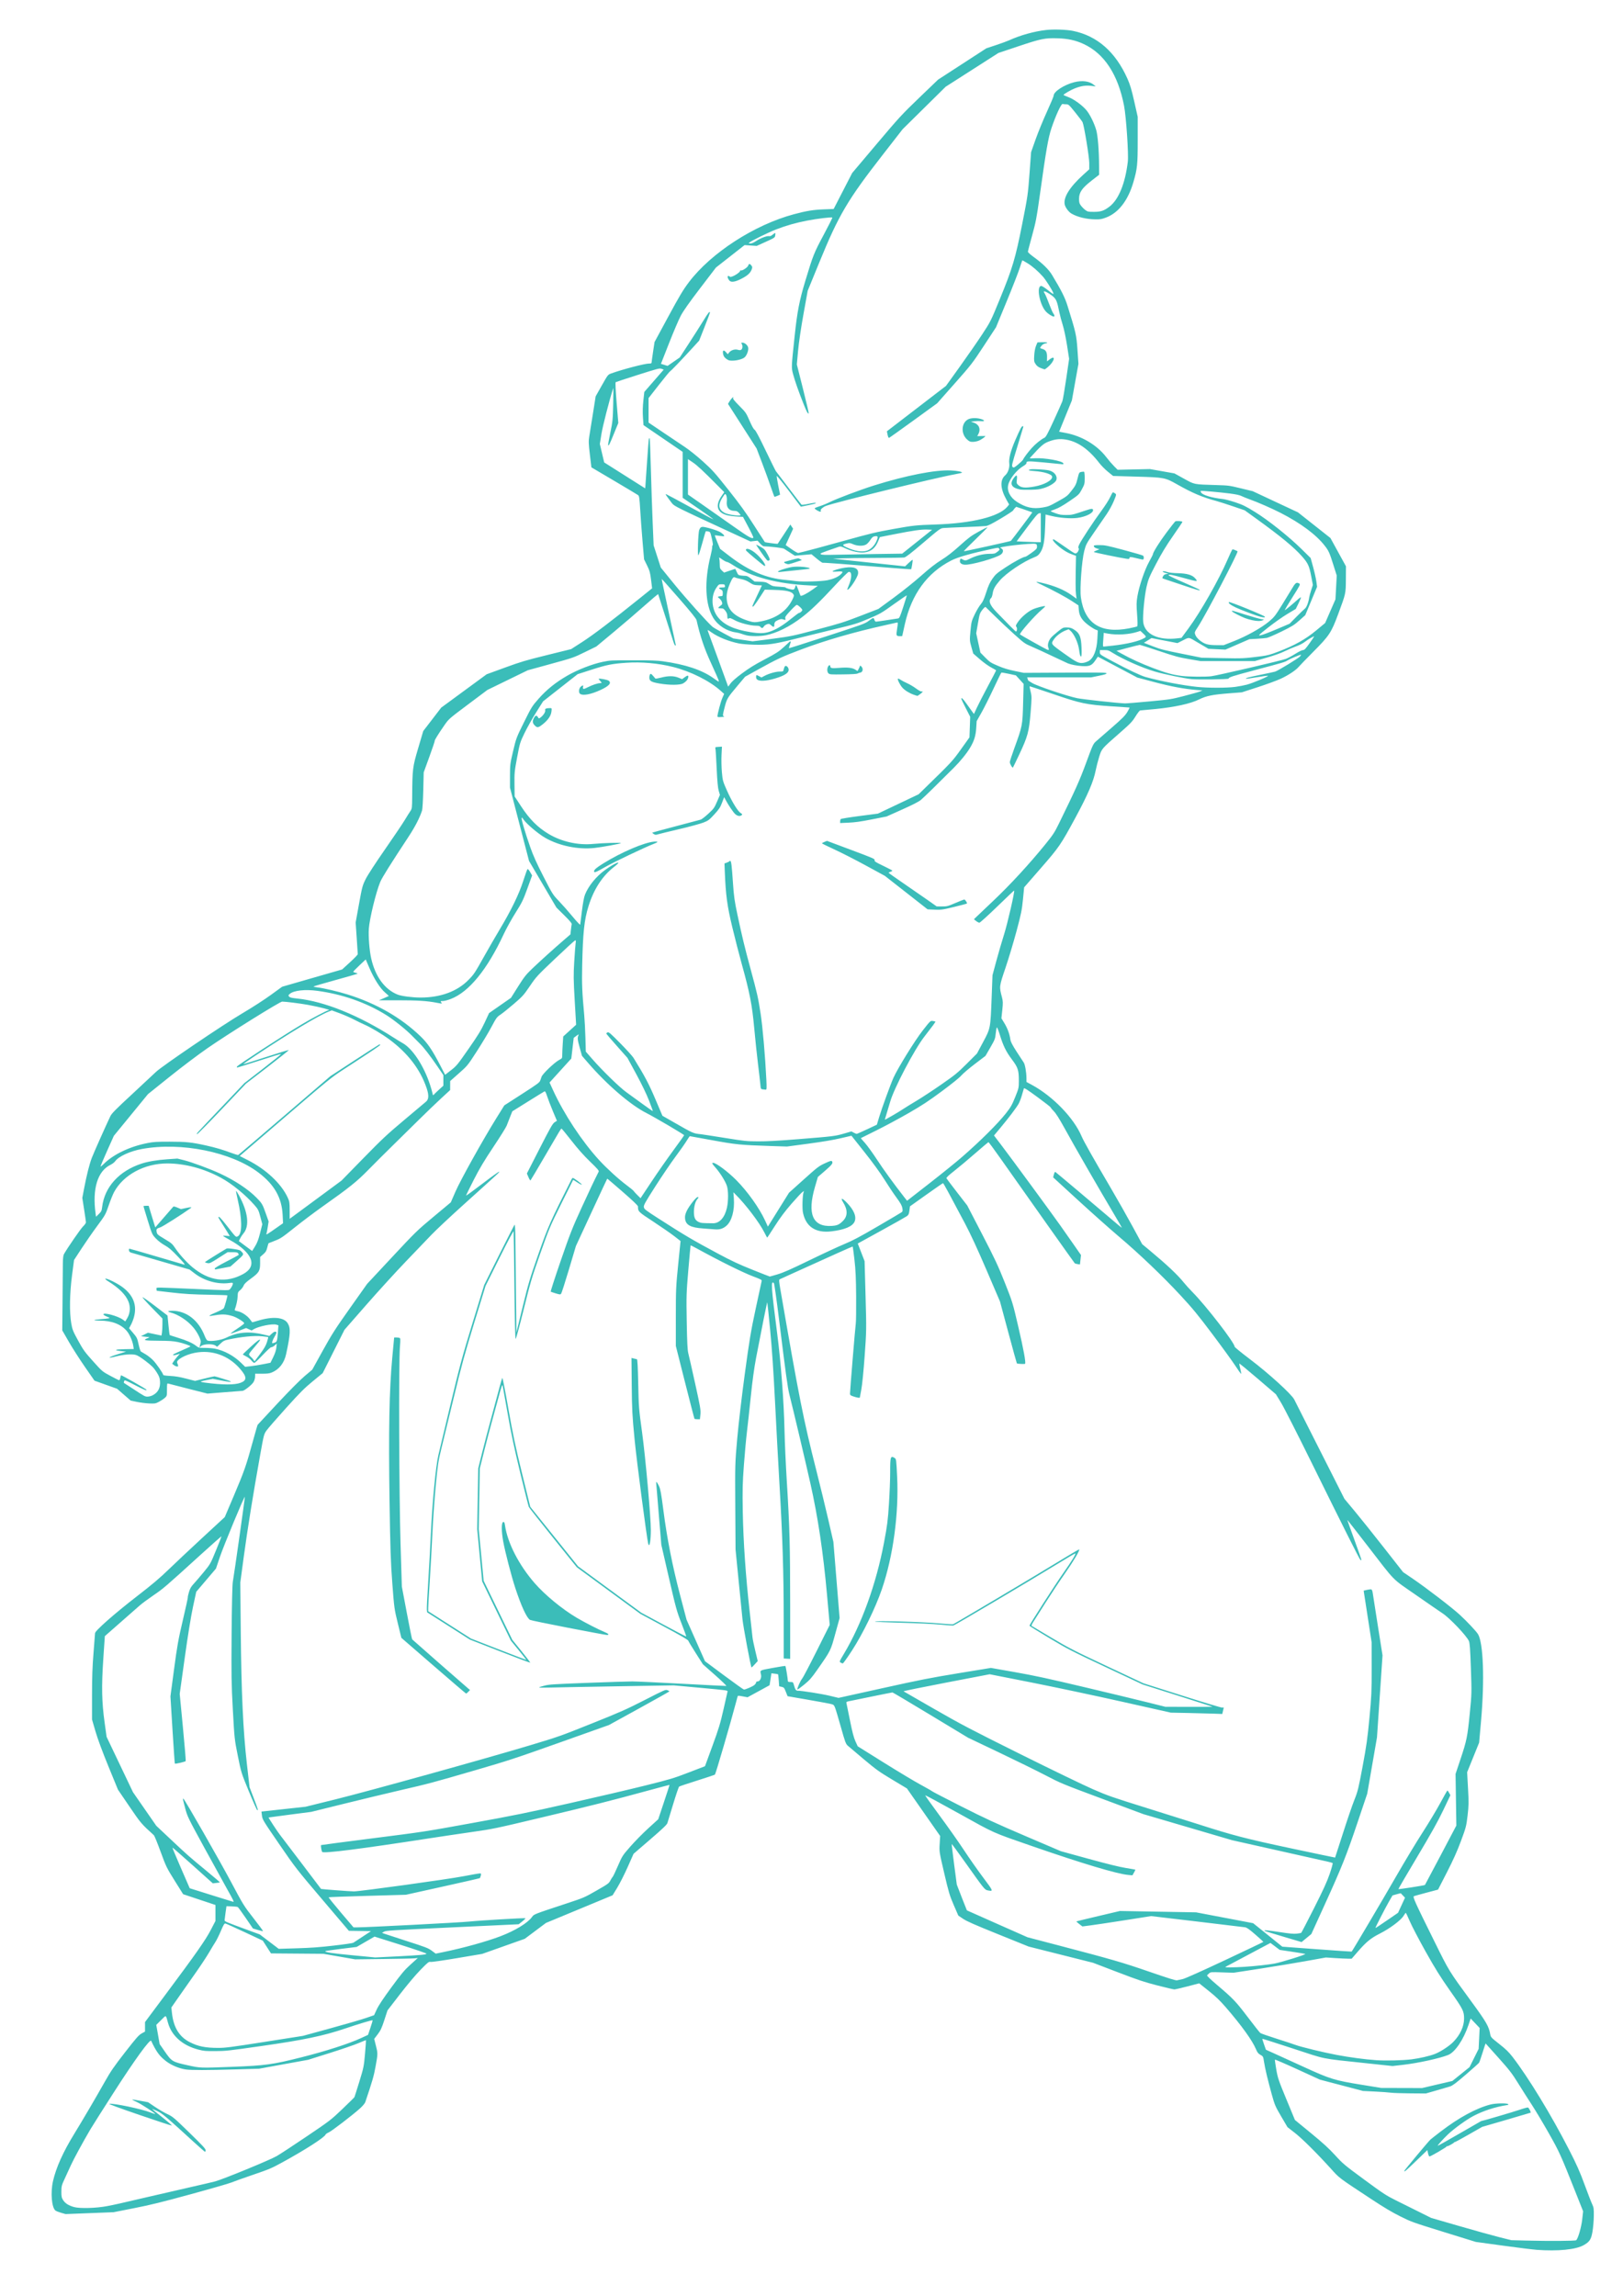 <?xml version="1.0" encoding="UTF-8" standalone="no"?>
<!-- Created with Inkscape (http://www.inkscape.org/) -->

<svg
   xmlns:dc="http://purl.org/dc/elements/1.1/"
   xmlns:cc="http://creativecommons.org/ns#"
   xmlns:rdf="http://www.w3.org/1999/02/22-rdf-syntax-ns#"
   xmlns:svg="http://www.w3.org/2000/svg"
   xmlns="http://www.w3.org/2000/svg"
   xmlns:sodipodi="http://sodipodi.sourceforge.net/DTD/sodipodi-0.dtd"
   xmlns:inkscape="http://www.inkscape.org/namespaces/inkscape"
   width="210mm"
   height="297mm"
   viewBox="0 0 744.094 1052.362"
   id="svg2"
   version="1.1"
   inkscape:version="0.91 r13725"
   sodipodi:docname="gravure-dbz-madness-boubou-watch-u-anime-7.svg">
  <title
     id="title3349">Boubou Watch You</title>
  <defs
     id="defs4" />
  <sodipodi:namedview
     id="base"
     pagecolor="#ffffff"
     bordercolor="#666666"
     borderopacity="1.0"
     inkscape:pageopacity="0.0"
     inkscape:pageshadow="2"
     inkscape:zoom="0.35"
     inkscape:cx="635.85718"
     inkscape:cy="174.28571"
     inkscape:document-units="px"
     inkscape:current-layer="layer1"
     showgrid="false"
     inkscape:window-width="1538"
     inkscape:window-height="877"
     inkscape:window-x="-8"
     inkscape:window-y="-8"
     inkscape:window-maximized="1" />
  <g
     inkscape:label="Calque 1"
     inkscape:groupmode="layer"
     id="layer1">
    <path
       style="fill:#3BBDB9"
       d="m 704.378,1031.265 c -1.725,-0.126 -8.677,-0.989 -15.448,-1.917 l -12.313,-1.688 -14.687,-4.546 c -14.315,-4.431 -14.819,-4.612 -19.926,-7.153 -3.745,-1.863 -7.481,-4.085 -13.101,-7.792 -15.713,-10.362 -14.591,-9.517 -18.853,-14.212 -6.645,-7.319 -13.12,-13.737 -16.512,-16.365 l -3.26,-2.526 -2.888,-4.919 c -2.699,-4.597 -2.979,-5.249 -4.289,-9.971 -1.864,-6.717 -3.108,-11.938 -3.584,-15.037 -0.381,-2.482 -0.419,-2.557 -1.644,-3.231 -1.02,-0.561 -1.406,-1.054 -2.072,-2.644 -1.651,-3.941 -6.638,-10.864 -13.763,-19.104 -2.726,-3.152 -4.583,-4.934 -7.899,-7.578 l -4.335,-3.456 -5.361,1.396 c -2.949,0.768 -5.665,1.396 -6.035,1.396 -0.371,0 -3.873,-0.821 -7.782,-1.825 -6.169,-1.584 -8.584,-2.39 -18.293,-6.104 l -11.185,-4.279 -14.781,-3.722 -14.781,-3.722 -13.956,-5.639 c -10.942,-4.421 -14.422,-5.954 -16.114,-7.097 l -2.158,-1.459 -2.088,-4.813 c -1.868,-4.307 -2.329,-5.849 -4.381,-14.651 -2.288,-9.816 -2.293,-9.845 -2.077,-13.427 l 0.216,-3.589 -7.615,-10.901 -7.615,-10.901 -6.718,-4.029 c -6.019,-3.61 -7.386,-4.59 -13.14,-9.416 -3.532,-2.962 -6.843,-5.767 -7.358,-6.232 -0.807,-0.73 -1.226,-1.885 -3.049,-8.399 -1.163,-4.154 -2.371,-8.178 -2.684,-8.943 -0.558,-1.361 -0.611,-1.4 -2.505,-1.824 -1.064,-0.239 -5.835,-1.108 -10.601,-1.933 l -8.666,-1.499 -0.797,-2.023 c -0.731,-1.855 -0.891,-2.043 -1.922,-2.269 l -1.125,-0.246 -0.194,-2.71 c -0.107,-1.49 -0.263,-2.756 -0.347,-2.812 -0.084,-0.056 -0.799,-0.178 -1.589,-0.271 l -1.436,-0.168 -0.231,1.527 c -0.127,0.84 -0.317,2.072 -0.423,2.739 l -0.192,1.211 -5.045,2.753 -5.045,2.753 -2.214,-0.406 c -2.179,-0.399 -2.217,-0.397 -2.385,0.157 -0.094,0.31 -0.485,1.759 -0.869,3.222 -2.284,8.702 -9.156,32.22 -9.489,32.471 -0.218,0.164 -3.911,1.402 -8.207,2.751 -4.296,1.349 -7.99,2.59 -8.21,2.759 -0.219,0.169 -1.446,3.776 -2.727,8.017 -1.28,4.241 -2.473,8.157 -2.651,8.703 -0.243,0.748 -2.195,2.606 -7.919,7.536 l -7.596,6.544 -2.671,6.024 c -1.469,3.313 -3.63,7.591 -4.803,9.506 l -2.132,3.482 -15.275,6.336 -15.275,6.336 -4.86,3.638 -4.86,3.638 -9.761,3.461 -9.761,3.461 -11.354,1.911 c -6.899,1.161 -11.719,1.849 -12.286,1.754 -0.867,-0.146 -1.196,0.114 -4.706,3.714 -2.252,2.31 -6.052,6.825 -9.422,11.197 l -5.648,7.326 -1.445,4.431 c -1.199,3.674 -1.719,4.789 -3.048,6.529 l -1.603,2.098 0.756,2.972 c 0.946,3.716 0.945,3.802 -0.134,9.735 -0.786,4.322 -1.425,6.534 -4.705,16.273 -0.199,0.59 -1.219,1.797 -2.473,2.925 -3.443,3.097 -13.047,10.453 -14.347,10.989 -0.657,0.271 -1.283,0.706 -1.391,0.966 -0.56,1.35 -9.195,6.898 -19.794,12.716 -4.931,2.707 -5.992,3.157 -13.423,5.694 -4.438,1.515 -8.939,3.121 -10.003,3.568 -1.064,0.447 -9.422,2.858 -18.573,5.357 -13.612,3.718 -18.344,4.881 -26.012,6.394 l -9.373,1.85 -11.004,0.429 -11.004,0.429 -2.078,-0.595 c -1.143,-0.327 -2.317,-0.798 -2.611,-1.046 -1.708,-1.445 -2.264,-8.333 -1.087,-13.454 1.444,-6.286 4.611,-13.327 9.78,-21.747 3.817,-6.217 9.819,-16.447 13.901,-23.694 2.758,-4.896 4.245,-7.062 9.35,-13.619 5.141,-6.604 6.306,-7.927 7.615,-8.647 l 1.545,-0.85 0,-2.184 0,-2.184 9.489,-12.727 c 13.904,-18.649 18.273,-24.888 20.691,-29.548 l 2.106,-4.058 0,-3.668 0,-3.668 -7.407,-2.469 -7.407,-2.469 -3.863,-6.18 c -3.722,-5.955 -3.958,-6.44 -6.466,-13.303 -1.432,-3.918 -2.818,-7.317 -3.079,-7.554 -5.752,-5.205 -5.993,-5.488 -11.259,-13.228 l -5.222,-7.676 -4.358,-10.635 c -2.772,-6.764 -4.935,-12.613 -5.942,-16.069 l -1.583,-5.433 0.002,-11.184 c 0.001,-8.177 0.187,-13.401 0.689,-19.427 0.378,-4.533 0.689,-8.561 0.692,-8.951 0.007,-1.125 8.885,-8.942 19.275,-16.973 7.002,-5.412 10.356,-8.248 14.468,-12.231 2.944,-2.852 9.939,-9.423 15.545,-14.603 l 10.192,-9.419 4.3,-10.124 c 4.621,-10.879 5.589,-13.66 8.617,-24.744 1.078,-3.946 2.052,-7.297 2.164,-7.445 0.112,-0.148 4.231,-4.577 9.152,-9.841 5.418,-5.796 10.315,-10.726 12.413,-12.497 l 3.465,-2.925 4.775,-8.641 c 4.183,-7.57 5.743,-10.009 12.588,-19.675 l 7.814,-11.034 11.288,-12.098 c 10.936,-11.721 11.533,-12.302 19.165,-18.665 l 7.878,-6.568 2.15,-4.939 c 2.315,-5.319 12.552,-23.696 18.787,-33.726 l 3.607,-5.802 8.066,-5.188 c 7.35,-4.728 8.099,-5.286 8.439,-6.296 0.205,-0.609 0.464,-1.347 0.574,-1.639 0.531,-1.409 5.937,-6.568 8.068,-7.699 1.389,-0.737 1.411,-0.774 1.412,-2.375 7e-4,-0.894 0.103,-3.147 0.226,-5.005 l 0.225,-3.38 2.955,-2.688 2.955,-2.688 -0.644,-11.043 c -0.566,-9.695 -0.592,-11.891 -0.214,-17.995 0.237,-3.824 0.523,-7.583 0.636,-8.354 0.166,-1.134 0.113,-1.373 -0.277,-1.251 -0.265,0.083 -4.356,3.826 -9.09,8.318 -8.326,7.901 -8.706,8.313 -11.63,12.617 -2.829,4.164 -3.301,4.689 -7.362,8.177 -2.387,2.05 -5.132,4.252 -6.1,4.894 -1.645,1.089 -1.917,1.462 -4.14,5.646 -1.309,2.464 -4.313,7.47 -6.676,11.126 -4.282,6.625 -4.31,6.659 -8.271,10.158 l -3.974,3.511 -0.009,2.073 -0.009,2.073 -4.181,3.855 c -2.299,2.12 -6.782,6.428 -9.961,9.572 -3.179,3.144 -8.582,8.46 -12.006,11.813 -3.424,3.353 -8.524,8.438 -11.335,11.3 -5.462,5.562 -8.463,7.964 -21.344,17.084 -3.437,2.433 -9.044,6.655 -12.46,9.382 -5.717,4.563 -6.435,5.044 -9.026,6.036 -1.548,0.593 -2.87,1.117 -2.938,1.164 -0.068,0.047 -0.335,0.936 -0.594,1.977 -0.389,1.564 -0.713,2.102 -1.873,3.112 l -1.403,1.22 0,2.803 c 0,3.578 -0.482,4.381 -4.286,7.147 -2.158,1.569 -2.956,2.345 -3.284,3.191 -0.238,0.615 -0.937,1.532 -1.552,2.037 -1.033,0.848 -1.123,1.068 -1.177,2.869 -0.049,1.634 -0.65,4.361 -1.34,6.084 -0.12,0.3 0.256,0.496 1.407,0.732 1.879,0.385 4.336,2.025 5.632,3.762 0.498,0.666 0.933,1.245 0.968,1.285 0.035,0.04 1.218,-0.279 2.629,-0.709 6.771,-2.064 11.919,-1.629 13.644,1.155 1.416,2.286 1.285,4.893 -0.711,14.146 -0.878,4.069 -3.18,7.029 -6.548,8.421 -1.129,0.466 -1.976,0.574 -4.525,0.576 l -3.137,0.003 -0.026,1.368 c -0.016,0.825 -0.325,1.842 -0.781,2.563 -0.782,1.238 -4.164,3.908 -4.963,3.919 -0.25,0.003 -3.97,0.29 -8.266,0.636 l -7.811,0.63 -8.679,-2.2 c -4.773,-1.21 -8.952,-2.287 -9.286,-2.393 -0.557,-0.176 -0.608,0.052 -0.608,2.752 0,2.903 -0.015,2.957 -1.059,3.868 -0.582,0.508 -1.793,1.3 -2.69,1.761 -1.559,0.8 -1.755,0.832 -4.409,0.722 -1.527,-0.063 -4.061,-0.385 -5.629,-0.715 l -2.852,-0.6 -3.116,-2.711 -3.116,-2.711 -5.176,-1.849 -5.176,-1.849 -4.346,-6.248 c -2.391,-3.437 -5.717,-8.625 -7.392,-11.53 l -3.046,-5.282 0.125,-13.596 c 0.069,-7.478 0.136,-15.151 0.15,-17.052 0.016,-2.145 0.191,-3.752 0.462,-4.235 1.616,-2.881 7.679,-11.681 8.785,-12.75 0.738,-0.714 1.342,-1.551 1.341,-1.861 -0.001,-0.31 -0.378,-2.962 -0.837,-5.893 l -0.835,-5.33 0.832,-4.375 c 1.127,-5.923 2.421,-11.065 3.51,-13.947 0.795,-2.102 6.446,-14.799 8.51,-19.119 0.619,-1.296 2.362,-3.062 9.974,-10.104 5.073,-4.694 9.99,-9.283 10.927,-10.198 2.677,-2.615 30.649,-21.584 39.632,-26.876 4.346,-2.56 9.95,-6.173 12.948,-8.348 l 5.287,-3.835 5.104,-1.474 c 2.807,-0.811 8.993,-2.591 13.747,-3.957 l 8.643,-2.483 3.594,-3.286 c 1.977,-1.807 3.589,-3.486 3.583,-3.731 -0.006,-0.245 -0.227,-3.612 -0.491,-7.483 l -0.479,-7.038 1.518,-8.384 c 1.435,-7.926 1.603,-8.553 3.066,-11.491 0.927,-1.862 4.46,-7.297 8.813,-13.56 3.996,-5.749 8.082,-11.808 9.079,-13.465 0.998,-1.657 2.171,-3.527 2.607,-4.156 0.747,-1.076 0.796,-1.458 0.832,-6.559 0.091,-12.871 0.18,-13.583 2.754,-22.3 l 2.317,-7.844 4.126,-5.37 4.126,-5.37 10.409,-7.637 10.409,-7.637 8.29,-3.029 c 7.415,-2.709 9.459,-3.318 19.369,-5.767 l 11.079,-2.738 5.162,-3.322 c 4.915,-3.163 13.548,-9.722 26.197,-19.902 l 5.76,-4.637 -0.471,-3.855 c -0.406,-3.328 -0.658,-4.237 -1.84,-6.647 l -1.37,-2.792 -0.705,-8.242 c -0.388,-4.533 -0.87,-11.054 -1.071,-14.491 -0.31,-5.295 -0.457,-6.316 -0.958,-6.693 -0.326,-0.244 -5.279,-3.211 -11.007,-6.593 l -10.415,-6.149 -0.695,-5.846 c -0.594,-5 -0.635,-6.2 -0.281,-8.297 0.228,-1.348 0.981,-6.04 1.673,-10.427 l 1.26,-7.977 2.808,-4.976 c 2.792,-4.947 2.817,-4.979 4.329,-5.524 5.199,-1.872 15.33,-4.523 17.283,-4.523 0.93,0 1.223,-0.111 1.226,-0.465 0.003,-0.256 0.307,-2.475 0.677,-4.932 l 0.672,-4.467 6.287,-11.619 c 5.206,-9.622 6.835,-12.343 9.478,-15.834 10.184,-13.451 30.055,-26.3 48.161,-31.142 5.784,-1.547 8.8,-2.037 13.691,-2.226 l 4.505,-0.174 4.242,-8.242 4.242,-8.242 11.112,-13.161 c 10.424,-12.346 11.644,-13.672 19.695,-21.404 l 8.582,-8.242 11.064,-7.179 11.064,-7.179 4.41,-1.464 c 2.426,-0.805 5.113,-1.786 5.973,-2.179 5.098,-2.334 11.558,-4.137 17.004,-4.747 3.474,-0.389 9.411,-0.195 12.33,0.403 11.111,2.276 19.506,9.638 24.964,21.891 1.235,2.772 1.913,5.042 3.146,10.529 l 1.572,6.995 0,10.575 c 0,11.339 -0.183,13.138 -1.958,19.264 -2.451,8.456 -6.827,14.14 -12.545,16.296 -2.024,0.763 -2.629,0.867 -4.924,0.842 -4.093,-0.044 -8.19,-1.038 -10.979,-2.664 -1.238,-0.722 -2.74,-2.733 -3.049,-4.084 -0.743,-3.245 2.223,-8.027 8.514,-13.725 l 2.724,-2.467 0,-2.895 c 0,-2.778 -2.337,-17.021 -3.067,-18.689 -0.165,-0.377 -1.67,-2.381 -3.344,-4.454 -2.92,-3.615 -3.09,-3.768 -4.19,-3.768 -0.63,0 -1.362,-0.063 -1.625,-0.141 -0.625,-0.184 -3.196,5.395 -5.088,11.042 -1.507,4.499 -2.456,9.964 -5.422,31.241 -1.375,9.865 -1.78,11.971 -3.471,18.056 -1.053,3.789 -1.914,7.119 -1.914,7.399 0,0.294 1.198,1.371 2.837,2.55 3.799,2.731 6.715,5.589 8.18,8.016 4.351,7.211 5.946,10.386 7.145,14.231 3.858,12.363 4.092,13.401 4.559,20.207 l 0.438,6.381 -1.502,8.375 -1.502,8.375 -2.924,7.179 -2.924,7.179 3.015,0.567 c 7.434,1.397 14.406,5.57 18.682,11.182 0.982,1.289 2.539,3.099 3.459,4.022 l 1.674,1.678 7.401,-0.163 7.401,-0.163 5.618,0.994 5.618,0.994 4.339,2.397 c 4.995,2.759 4.323,2.625 14.754,2.944 5.815,0.178 5.982,0.2 11.354,1.496 l 5.452,1.316 10.366,4.848 10.366,4.848 7.441,5.883 7.441,5.883 3.56,6.481 3.56,6.481 -0.036,5.849 c -0.041,6.724 0,6.541 -3.492,15.953 -3.217,8.673 -4.058,9.946 -11.571,17.51 -3.175,3.196 -6.133,6.25 -6.574,6.785 -1.271,1.542 -4.781,3.864 -8.271,5.469 -1.767,0.813 -6.494,2.543 -10.503,3.844 l -7.29,2.366 -5.728,0.439 c -7.691,0.589 -10.606,1.181 -13.904,2.825 -3.866,1.926 -11.109,3.518 -19.944,4.384 -3.628,0.356 -6.794,0.646 -7.037,0.646 -0.242,5e-5 -1.198,1.226 -2.123,2.725 -1.504,2.437 -2.261,3.232 -7.148,7.511 -8.548,7.486 -8.338,7.24 -9.547,11.137 -0.569,1.835 -1.282,4.609 -1.583,6.164 -0.972,5.014 -3.604,11.133 -9.368,21.784 -6.642,12.273 -7.366,13.328 -15.742,22.945 l -7.682,8.82 -0.538,5.521 c -0.471,4.833 -0.84,6.649 -2.958,14.562 -1.331,4.972 -3.609,12.553 -5.062,16.846 -2.918,8.622 -2.907,8.531 -1.613,13.45 0.48,1.824 0.502,2.639 0.157,5.885 l -0.4,3.767 1.349,2.227 c 1.443,2.383 2.407,4.996 2.727,7.392 0.15,1.123 0.861,2.516 2.928,5.737 1.502,2.34 2.951,4.554 3.221,4.921 0.582,0.791 1.221,4.414 1.243,7.037 l 0.015,1.868 2.42,1.308 c 9.684,5.232 19.328,15.211 22.893,23.685 0.913,2.171 5.314,9.969 13.206,23.398 3.094,5.265 7.627,13.257 10.073,17.762 l 4.449,8.19 3.423,2.844 c 7.858,6.529 12.884,11.263 15.7,14.79 0.809,1.013 2.602,2.987 3.984,4.387 6.283,6.362 19.306,23.235 19.284,24.985 -0.003,0.234 3.164,2.819 7.038,5.744 8.556,6.46 19.145,16.098 20.304,18.479 0.391,0.804 3.321,6.607 6.511,12.895 3.19,6.288 8.204,16.199 11.142,22.024 l 5.342,10.59 4.603,5.521 c 2.532,3.037 8.581,10.595 13.443,16.796 l 8.84,11.274 4.309,2.925 c 6.292,4.27 18.169,13.383 21.763,16.698 3.287,3.032 7.473,7.488 8.291,8.827 2.448,4.007 3.05,21.064 1.401,39.706 l -0.886,10.015 -2.751,6.786 -2.751,6.786 0.406,7.333 c 0.359,6.486 0.337,7.927 -0.196,12.476 -0.575,4.903 -0.716,5.448 -3.025,11.672 -1.743,4.7 -3.556,8.74 -6.469,14.423 l -4.048,7.894 -5.233,1.388 c -2.878,0.763 -5.486,1.485 -5.796,1.603 -0.696,0.265 0.245,2.352 9.398,20.838 6.832,13.799 6.457,13.19 17.034,27.652 6.777,9.266 7.907,11.239 8.534,14.89 0.215,1.254 0.45,1.504 4.115,4.387 3.033,2.385 4.383,3.701 6.143,5.982 7.229,9.372 17.757,26.657 25.831,42.409 3.549,6.923 4.972,10.121 7.16,16.086 1.502,4.095 3.079,8.163 3.504,9.04 0.681,1.405 0.767,2.055 0.719,5.45 -0.03,2.12 -0.303,5.291 -0.607,7.046 -0.618,3.57 -1.268,4.593 -3.896,6.127 -3.625,2.118 -11.803,2.946 -21.839,2.212 z m 18.234,-4.375 c 0.849,-0.651 2.375,-5.89 2.783,-9.548 l 0.414,-3.722 -3.484,-8.774 c -6.79,-17.1 -7.439,-18.529 -12.324,-27.147 -2.578,-4.548 -6.009,-10.291 -7.624,-12.762 -1.615,-2.471 -4.434,-6.907 -6.265,-9.857 -2.916,-4.7 -4.045,-6.163 -9.119,-11.832 -3.185,-3.558 -5.829,-6.505 -5.875,-6.55 -0.046,-0.045 -0.667,1.81 -1.38,4.121 -0.712,2.311 -1.456,4.438 -1.653,4.726 -0.197,0.288 -2.934,2.74 -6.083,5.451 -4.391,3.779 -6.058,5.033 -7.151,5.379 -0.784,0.249 -3.612,1.079 -6.286,1.846 l -4.86,1.394 -7.117,-0.053 c -3.914,-0.029 -7.976,-0.171 -9.026,-0.315 -1.05,-0.144 -4.328,-0.379 -7.285,-0.522 l -5.376,-0.259 -9.892,-2.601 -9.892,-2.601 -10.248,-4.694 c -5.637,-2.582 -10.299,-4.589 -10.361,-4.46 -0.062,0.129 0.217,2.146 0.62,4.482 0.674,3.91 1.043,4.999 4.644,13.708 l 3.911,9.461 7.354,6.04 c 5.61,4.608 8.24,7.012 11.091,10.138 3.554,3.897 4.209,4.445 13.344,11.167 8.687,6.393 10.066,7.297 14.407,9.451 2.64,1.31 7.378,3.668 10.529,5.24 l 5.728,2.857 13.018,3.769 c 7.16,2.073 15.44,4.372 18.399,5.109 l 5.381,1.34 6.943,0.173 c 10.583,0.264 22.293,0.184 22.735,-0.156 z M 643.811,995.136 c 0,-0.278 10.649,-13.064 11.954,-14.353 0.222,-0.219 2.364,-1.901 4.759,-3.737 8.333,-6.387 16.325,-10.717 22.863,-12.389 2.228,-0.57 7.354,-0.681 8.017,-0.175 0.322,0.246 0.19,0.352 -0.589,0.472 -5.268,0.807 -10.843,2.622 -15.34,4.993 -3.142,1.656 -8.748,5.703 -11.514,8.31 -2.225,2.097 -5.003,5.175 -4.806,5.325 0.071,0.055 4.56,-2.467 9.975,-5.604 5.415,-3.137 9.876,-5.703 9.914,-5.703 0.46,0 14.952,-4.264 17.544,-5.161 1.908,-0.661 3.68,-1.14 3.938,-1.064 0.426,0.125 1.462,2.174 1.199,2.373 -0.061,0.046 -5.087,1.53 -11.169,3.298 l -11.058,3.214 -6.043,3.456 c -3.324,1.901 -6.185,3.456 -6.358,3.456 -0.173,0 -0.366,0.091 -0.43,0.201 -0.235,0.41 -2.977,1.906 -3.192,1.741 -0.122,-0.094 -0.222,-0.043 -0.222,0.112 0,0.314 -7.342,4.592 -7.88,4.592 -0.187,0 -0.482,-0.658 -0.656,-1.463 l -0.317,-1.463 -4.851,4.67 c -5.121,4.93 -5.737,5.456 -5.737,4.898 z M 49.13,1011.242 c 3.969,-0.766 4.411,-0.865 19.443,-4.369 5.633,-1.313 14.225,-3.289 19.094,-4.391 4.869,-1.102 9.79,-2.251 10.935,-2.553 3.582,-0.946 25.06,-9.77 28.233,-11.599 1.59,-0.917 7.811,-4.994 13.825,-9.06 10.711,-7.243 11.044,-7.498 16.306,-12.522 2.954,-2.821 5.444,-5.273 5.532,-5.451 0.089,-0.177 1.099,-3.373 2.246,-7.102 1.993,-6.484 2.107,-7.046 2.61,-12.866 0.289,-3.347 0.482,-6.114 0.429,-6.15 -0.053,-0.035 -1.581,0.572 -3.394,1.348 -1.814,0.777 -7.75,2.814 -13.192,4.529 l -9.894,3.117 -11.283,2.051 -11.283,2.051 -10.762,0.305 c -13.154,0.373 -20.309,0.383 -22.778,0.032 -3.064,-0.435 -6.744,-1.987 -9.13,-3.849 -3.001,-2.342 -4.35,-4.191 -6.762,-9.27 -0.491,-1.035 -7.532,8.674 -17.129,23.62 -5.07,7.897 -9.92,15.554 -10.778,17.017 -3.478,5.931 -7.693,13.694 -8.941,16.466 -0.729,1.619 -1.996,4.379 -2.815,6.134 -1.372,2.937 -1.491,3.402 -1.502,5.849 -0.01,2.266 0.109,2.847 0.805,3.929 0.96,1.494 2.543,2.493 5.027,3.173 2.691,0.737 10.185,0.519 15.157,-0.44 z m 39.926,-29.198 c -12.781,-11.692 -14.725,-13.337 -16.971,-14.362 -1.195,-0.545 -2.26,-0.991 -2.366,-0.991 -0.107,0 1.963,1.698 4.599,3.773 2.636,2.075 4.634,3.814 4.441,3.863 -0.193,0.049 -6.899,-2.157 -14.902,-4.903 -9.42,-3.233 -14.268,-5.024 -13.749,-5.08 2.343,-0.254 14.67,2.341 18.914,3.981 1.129,0.436 2.094,0.756 2.146,0.709 0.257,-0.23 -6.522,-4.654 -8.409,-5.487 -1.193,-0.527 -2.17,-1.032 -2.17,-1.122 0,-0.09 1.645,0.145 3.655,0.522 l 3.655,0.685 3.15,2.127 c 1.732,1.17 4.302,2.666 5.711,3.324 2.425,1.133 2.957,1.582 10.032,8.464 5.854,5.694 7.472,7.435 7.472,8.043 0,0.427 -0.117,0.768 -0.26,0.758 -0.143,-0.01 -2.369,-1.947 -4.947,-4.305 z m 569.857,-26.538 6.943,-1.619 3.942,-3.176 3.942,-3.176 2.083,-4.182 2.083,-4.182 0.235,-4.786 0.235,-4.786 -2.063,-2.178 -2.063,-2.178 -0.975,2.901 c -2.295,6.827 -6.198,12.583 -9.382,13.837 -4.011,1.58 -13.817,3.72 -20.599,4.496 l -4.86,0.556 -12.671,-1.351 c -20.685,-2.205 -17.343,-1.529 -33.075,-6.694 -7.6,-2.495 -13.87,-4.492 -13.932,-4.436 -0.062,0.055 0.278,1.206 0.755,2.556 l 0.868,2.456 3.511,1.573 c 1.931,0.865 8.07,3.662 13.642,6.216 12.421,5.692 14.208,6.244 26.842,8.288 l 8.852,1.433 9.373,0.026 9.373,0.026 6.943,-1.619 z M 106.345,947.401 c 15.4,-0.596 18.662,-1.043 31.812,-4.356 11.267,-2.838 21.852,-6.251 27.498,-8.865 l 3.072,-1.423 1.113,-3.296 c 0.612,-1.813 1.053,-3.342 0.98,-3.399 -0.223,-0.171 -6.262,1.644 -12.681,3.81 -9.932,3.352 -18.877,5.219 -38.361,8.005 -15.144,2.165 -16.229,2.285 -21.003,2.311 -4.599,0.025 -5.276,-0.035 -7.838,-0.691 -7.141,-1.828 -12.2,-6.26 -13.877,-12.157 -1.134,-3.987 -0.723,-3.815 -3.22,-1.348 l -2.196,2.17 0.774,4.402 0.774,4.402 2.473,3.565 c 3.052,4.398 3.395,4.603 10.264,6.128 5.931,1.317 5.758,1.31 20.414,0.743 z m 540.823,-3.436 c 3.698,-0.466 8.223,-1.509 10.702,-2.468 2.551,-0.987 6.47,-3.542 8.349,-5.445 3.181,-3.22 4.997,-7.106 5.011,-10.723 0.013,-3.424 -0.41,-4.269 -6.402,-12.784 -4.493,-6.385 -6.788,-10.062 -11.211,-17.954 -3.059,-5.458 -6.317,-11.689 -7.241,-13.846 -0.924,-2.157 -1.764,-3.922 -1.867,-3.922 -0.103,0 -0.571,0.628 -1.04,1.396 -1.237,2.025 -6.279,5.791 -10.823,8.084 -4.225,2.132 -6.26,3.81 -10.35,8.534 l -2.59,2.991 -1.642,0 c -0.903,0 -3.564,-0.123 -5.913,-0.274 l -4.272,-0.274 -9.547,1.714 c -5.251,0.943 -14.78,2.517 -21.177,3.497 l -11.63,1.783 -5.223,-0.174 c -5.136,-0.171 -5.235,-0.164 -5.937,0.433 -0.392,0.334 -0.822,0.754 -0.954,0.933 -0.149,0.202 1.595,1.881 4.553,4.387 7.396,6.265 8.63,7.558 14.147,14.829 2.829,3.729 5.395,6.974 5.702,7.21 0.307,0.237 3.682,1.418 7.501,2.626 3.819,1.208 7.665,2.474 8.547,2.814 2.368,0.913 12.762,3.437 18.993,4.613 5.939,1.121 12.955,2.056 18.111,2.414 4.33,0.301 12.211,0.109 16.202,-0.393 z m -525.828,-8.006 17.531,-2.745 12.658,-3.473 c 6.962,-1.91 14.304,-4.043 16.316,-4.74 l 3.659,-1.267 1.226,-2.65 c 0.832,-1.797 2.995,-5.057 6.725,-10.131 4.699,-6.393 5.979,-7.915 8.804,-10.466 l 3.306,-2.985 -1.351,0.153 c -0.743,0.084 -7.21,0.225 -14.37,0.313 l -13.018,0.16 -7.29,-1.27 -7.29,-1.27 -11.999,-0.092 -11.999,-0.092 -1.886,-2.928 -1.886,-2.928 -8.278,-3.868 c -4.553,-2.127 -8.539,-3.92 -8.857,-3.984 -0.469,-0.094 -0.864,0.554 -2.083,3.421 -0.827,1.946 -1.937,4.195 -2.466,5 -0.529,0.804 -1.869,3.018 -2.977,4.919 -1.108,1.901 -3.916,6.149 -6.239,9.439 -2.323,3.29 -5.751,8.174 -7.617,10.853 l -3.393,4.871 0.24,2.308 c 0.698,6.727 3.319,11.085 8.154,13.558 3.903,1.996 7.223,2.662 13.208,2.648 3.237,-0.007 5.607,-0.315 21.177,-2.753 z m 420.94,-28.797 c 1.133,-0.264 8.547,-3.58 19.385,-8.67 9.653,-4.533 17.555,-8.302 17.559,-8.375 0.004,-0.073 -1.642,-1.569 -3.658,-3.324 -2.825,-2.459 -3.918,-3.23 -4.77,-3.364 -0.607,-0.096 -10.54,-1.288 -22.072,-2.65 l -20.968,-2.476 -11.665,1.835 c -6.416,1.01 -13.506,2.077 -15.755,2.372 l -4.09,0.537 -1.448,-1.109 c -0.796,-0.61 -1.377,-1.154 -1.291,-1.21 0.086,-0.055 4.609,-1.15 10.051,-2.432 l 9.894,-2.331 17.462,0.311 17.462,0.311 13.072,2.487 13.072,2.487 2.28,1.819 c 1.254,1 4.263,3.422 6.686,5.381 l 4.406,3.563 15.852,1.167 c 8.719,0.642 15.897,1.133 15.952,1.09 0.307,-0.237 14.623,-24.454 20.556,-34.775 3.825,-6.654 9.199,-15.568 11.943,-19.808 2.743,-4.241 6.392,-10.311 8.108,-13.489 1.716,-3.178 3.198,-5.779 3.294,-5.78 0.095,0 0.441,0.486 0.768,1.082 l 0.594,1.084 -3.251,6.824 c -2.411,5.06 -5.503,10.601 -11.967,21.439 -4.794,8.039 -8.676,14.689 -8.626,14.779 0.091,0.165 11.957,-1.681 12.173,-1.894 0.064,-0.063 3.33,-6.218 7.258,-13.678 l 7.141,-13.563 -0.181,-11.829 -0.18,-11.829 2.267,-6.78 c 2.855,-8.539 3.197,-10.233 4.278,-21.215 0.866,-8.794 0.875,-9.18 0.486,-20.396 -0.309,-8.907 -0.512,-11.683 -0.92,-12.562 -1.154,-2.487 -8.799,-10.515 -12.043,-12.645 -1.157,-0.76 -6.63,-4.532 -12.162,-8.382 -11.594,-8.07 -8.941,-5.365 -22.602,-23.044 -4.746,-6.142 -8.737,-11.264 -8.869,-11.382 -0.132,-0.118 1.293,3.946 3.165,9.032 1.872,5.086 3.332,9.303 3.243,9.37 -0.088,0.068 -0.303,0.012 -0.477,-0.125 -0.442,-0.347 -8.457,-16.306 -22.28,-44.364 -6.479,-13.15 -12.829,-25.626 -14.113,-27.724 l -2.334,-3.815 -8.332,-7.14 c -4.582,-3.927 -8.379,-7.046 -8.438,-6.931 -0.058,0.116 0.138,1.196 0.437,2.402 0.299,1.206 0.473,2.246 0.387,2.311 -0.086,0.066 -1.278,-1.598 -2.649,-3.698 -1.371,-2.099 -6.089,-8.603 -10.484,-14.453 -6.649,-8.85 -9.108,-11.84 -14.645,-17.814 -8.131,-8.772 -19.072,-19.21 -28.38,-27.075 -3.837,-3.242 -12.165,-10.651 -18.505,-16.465 l -11.528,-10.57 0.342,-1.323 c 0.188,-0.728 0.481,-1.257 0.651,-1.176 0.247,0.117 18.845,15.792 28.502,24.023 1.098,0.936 1.996,1.63 1.996,1.542 0,-0.088 -1.264,-2.292 -2.81,-4.898 -8.26,-13.932 -18.748,-32.134 -23.563,-40.899 -2.26,-4.113 -3.834,-6.594 -4.809,-7.578 -0.797,-0.804 -1.449,-1.595 -1.45,-1.757 0,-0.162 -2.724,-2.289 -6.05,-4.726 -4.715,-3.454 -6.088,-4.327 -6.227,-3.959 -0.098,0.26 -0.5,1.634 -0.892,3.054 -0.393,1.42 -1.084,3.223 -1.536,4.006 -1.101,1.907 -4.527,6.43 -8.235,10.873 l -3.034,3.635 3.312,4.341 c 4.242,5.56 22.822,30.865 27.005,36.779 1.758,2.486 4.629,6.579 6.379,9.095 l 3.183,4.575 -0.236,2.163 -0.236,2.163 -1.065,-0.163 c -0.586,-0.09 -1.169,-0.251 -1.296,-0.357 -0.215,-0.181 -22.436,-31.541 -34.183,-48.244 -2.851,-4.053 -5.288,-7.343 -5.417,-7.312 -0.129,0.032 -2.842,2.331 -6.03,5.109 -3.188,2.779 -7.511,6.401 -9.607,8.049 -2.715,2.135 -3.749,3.122 -3.594,3.431 0.119,0.239 2.311,3.137 4.87,6.442 l 4.652,6.008 6.818,13.161 c 5.793,11.183 7.357,14.52 10.403,22.201 3.539,8.923 3.62,9.187 6.213,20.34 2.425,10.432 3.491,16.275 3.074,16.85 -0.152,0.21 -3.464,0.052 -3.766,-0.179 -0.069,-0.053 -1.836,-6.457 -3.927,-14.231 l -3.801,-14.134 -6.131,-14.294 c -4.113,-9.588 -7.359,-16.613 -9.859,-21.34 -7.525,-14.221 -9.915,-18.611 -10.132,-18.611 -0.122,0 -3.582,2.391 -7.689,5.313 l -7.466,5.314 -0.252,1.922 c -0.211,1.613 -0.404,2.03 -1.197,2.596 -0.52,0.371 -5.79,3.34 -11.713,6.598 l -10.769,5.924 1.564,4.047 1.564,4.047 0.439,15.82 c 0.432,15.586 0.426,15.995 -0.408,27.631 -0.487,6.797 -1.136,13.321 -1.53,15.369 -0.376,1.957 -0.683,3.612 -0.683,3.677 0,0.273 -1.197,0.082 -2.8,-0.446 -1.47,-0.484 -1.713,-0.67 -1.713,-1.309 0,-1.448 2.418,-30.718 2.656,-32.16 0.133,-0.804 0.207,-6.368 0.164,-12.364 -0.06,-8.339 -0.242,-12.306 -0.773,-16.876 -0.382,-3.286 -0.745,-6.012 -0.806,-6.059 -0.098,-0.075 -9.282,4.034 -27.104,12.127 -3.246,1.474 -6.109,2.774 -6.362,2.889 -0.378,0.171 -0.333,0.944 0.252,4.33 8.677,50.207 10.585,59.812 16.555,83.355 1.817,7.166 4.317,17.455 5.556,22.866 l 2.252,9.838 1.423,17.448 1.423,17.448 -1.965,7.146 c -2.187,7.954 -2.036,7.652 -8.379,16.718 -2.514,3.593 -3.429,4.625 -5.889,6.642 -1.602,1.314 -2.998,2.323 -3.102,2.243 -0.307,-0.235 1.373,-4.112 2.14,-4.937 0.387,-0.417 3.395,-6.139 6.684,-12.716 l 5.98,-11.958 -1.253,-13.965 c -1.733,-19.318 -4.161,-35.526 -7.65,-51.062 -2.328,-10.368 -7.759,-33.354 -9.61,-40.675 -0.777,-3.075 -1.664,-9.52 -4.697,-34.134 -1.115,-9.049 -2.186,-16.615 -2.38,-16.812 -1.479,-1.508 -1.267,1.699 1.549,23.427 1.679,12.954 3.035,30.968 3.312,44.004 0.113,5.338 0.585,15.807 1.048,23.265 1.302,20.984 1.547,29.96 1.548,56.715 l 0,24.809 -1.475,-0.082 -1.475,-0.082 -0.011,-18.08 c -0.013,-21.395 -0.517,-37.482 -1.927,-61.552 -0.57,-9.725 -1.496,-26.894 -2.058,-38.154 -0.682,-13.656 -1.425,-24.623 -2.232,-32.938 -0.666,-6.856 -1.261,-12.504 -1.323,-12.552 -0.115,-0.088 -2.686,12.69 -5.113,25.415 -0.88,4.613 -1.718,10.718 -2.426,17.681 -0.595,5.849 -1.39,13.134 -1.765,16.188 -0.375,3.054 -1.009,9.934 -1.407,15.288 -0.621,8.338 -0.694,11.433 -0.511,21.567 0.245,13.557 1.33,29.273 3.14,45.466 0.662,5.923 1.262,11.367 1.333,12.098 0.071,0.731 0.635,3.448 1.253,6.037 l 1.124,4.707 -1.328,1.465 c -0.73,0.806 -1.408,1.469 -1.506,1.475 -0.305,0.017 -3.789,-18.546 -4.165,-22.191 -0.196,-1.901 -0.99,-9.858 -1.765,-17.681 l -1.408,-14.225 -0.122,-19.675 c -0.121,-19.497 -0.113,-19.78 0.903,-31.241 0.583,-6.584 2.073,-19.297 3.458,-29.513 2.123,-15.665 2.762,-19.486 5.022,-30.045 1.424,-6.654 2.652,-12.337 2.729,-12.63 0.117,-0.445 -0.466,-0.759 -3.555,-1.915 -4.964,-1.858 -15.339,-6.991 -26.384,-13.053 -1.411,-0.774 -2.603,-1.372 -2.651,-1.329 -0.047,0.043 -0.516,5.103 -1.041,11.245 -0.901,10.535 -0.942,11.88 -0.738,23.747 0.162,9.393 0.345,13.064 0.721,14.491 0.278,1.051 1.692,7.295 3.144,13.875 2.367,10.731 2.616,12.191 2.413,14.158 l -0.226,2.194 -1.163,0 c -0.64,0 -1.239,-0.094 -1.332,-0.209 -0.093,-0.115 -2.055,-7.673 -4.36,-16.795 l -4.19,-16.586 -0.002,-13.316 c -0.002,-12.45 0.068,-14.014 1.081,-24.048 l 1.083,-10.732 -2.904,-2.255 c -1.597,-1.24 -5.889,-4.212 -9.538,-6.603 -7.023,-4.603 -7.06,-4.639 -7.074,-6.979 -0.002,-0.411 -2.284,-2.598 -7.005,-6.714 -3.85,-3.357 -7.045,-6.071 -7.098,-6.03 -0.053,0.041 -3.305,7.001 -7.225,15.466 l -7.128,15.392 -3.201,10.746 c -1.761,5.91 -3.383,10.936 -3.604,11.168 -0.364,0.381 -0.602,0.362 -2.447,-0.197 -1.124,-0.34 -2.155,-0.692 -2.291,-0.78 -0.136,-0.089 1.916,-6.441 4.56,-14.117 4.263,-12.374 5.339,-15.116 9.502,-24.192 3.95,-8.613 5.711,-12.326 7.899,-16.66 0.244,-0.483 -0.38,-1.222 -3.942,-4.664 -2.886,-2.789 -5.599,-5.841 -8.529,-9.596 -2.363,-3.028 -4.405,-5.506 -4.536,-5.506 -0.285,0 -0.408,0.204 -8.037,13.294 -3.281,5.63 -6.069,10.326 -6.194,10.435 -0.126,0.109 -0.55,-0.558 -0.943,-1.484 l -0.714,-1.682 5.822,-11.4 c 4.907,-9.61 5.989,-11.506 6.885,-12.076 l 1.064,-0.676 -1.844,-4.387 c -1.014,-2.413 -2.2,-5.492 -2.634,-6.843 -0.565,-1.755 -0.911,-2.4 -1.213,-2.26 -0.232,0.108 -3.649,2.21 -7.593,4.671 l -7.171,4.475 -1.022,2.571 c -0.562,1.414 -1.266,3.216 -1.564,4.004 -0.298,0.788 -3.031,5.162 -6.074,9.72 -4.215,6.314 -6.365,9.92 -9.03,15.143 -1.924,3.771 -3.499,6.993 -3.499,7.161 0,0.168 3.353,-2.261 7.451,-5.397 4.098,-3.136 7.556,-5.622 7.684,-5.523 0.255,0.195 0.424,0.039 -15.984,14.819 -6.25,5.63 -13.018,11.971 -15.04,14.092 -2.022,2.12 -7.345,7.674 -11.828,12.341 -4.483,4.667 -12.627,13.597 -18.096,19.845 l -9.944,11.36 -4.994,9.934 -4.994,9.934 -4.538,3.722 c -3.792,3.11 -5.802,5.123 -12.217,12.232 -4.223,4.68 -8.247,9.301 -8.94,10.267 -1.242,1.731 -1.287,1.9 -2.975,11.299 -3.153,17.554 -5.874,34.43 -7.497,46.499 l -1.609,11.965 0.21,22.334 c 0.264,28.105 1.069,45.568 2.8,60.724 l 1.226,10.737 1.91,5.003 c 1.992,5.22 2.092,5.561 1.624,5.561 -0.157,0 -1.874,-3.859 -3.815,-8.575 -3.519,-8.552 -3.533,-8.595 -5.081,-16.285 -1.527,-7.583 -1.565,-7.933 -2.292,-21.138 -0.654,-11.873 -0.719,-15.92 -0.566,-34.964 0.105,-13.127 0.319,-22.367 0.547,-23.664 0.737,-4.185 5.625,-38.741 5.515,-38.992 -0.21,-0.483 -9.639,22.231 -11.44,27.559 l -1.798,5.318 -4.521,5.318 -4.521,5.318 -1.489,6.913 c -0.939,4.358 -2.339,13.006 -3.788,23.396 l -2.299,16.483 1.46,15.232 c 0.803,8.378 1.386,15.379 1.296,15.558 -0.158,0.315 -4.701,1.388 -4.978,1.176 -0.075,-0.057 -0.562,-7.019 -1.082,-15.471 l -0.946,-15.367 1.653,-12.395 c 1.439,-10.788 1.965,-13.719 4.054,-22.613 1.32,-5.62 2.341,-10.292 2.268,-10.383 -0.073,-0.091 0.151,-1.141 0.498,-2.334 0.493,-1.694 0.971,-2.535 2.183,-3.842 0.854,-0.92 2.927,-3.343 4.608,-5.384 3.019,-3.665 3.088,-3.788 5.606,-9.92 1.402,-3.415 2.549,-6.327 2.549,-6.472 0,-0.145 -4.25,3.601 -9.445,8.325 -16.384,14.898 -17.19,15.591 -21.712,18.671 -2.435,1.658 -5.295,3.776 -6.356,4.708 -1.061,0.932 -5.091,4.472 -8.956,7.868 l -7.027,6.174 -0.703,10.444 c -0.854,12.685 -0.708,19.686 0.608,29.189 l 0.902,6.514 6.054,12.696 6.054,12.696 5.345,7.703 5.345,7.703 6.296,5.923 c 7.996,7.523 8.555,8.017 16.432,14.509 3.603,2.969 6.493,5.442 6.422,5.494 -0.07,0.052 -0.831,0.172 -1.69,0.266 l -1.562,0.17 -9.189,-8.241 c -5.054,-4.532 -9.249,-8.195 -9.323,-8.139 -0.073,0.056 1.683,4.275 3.902,9.375 l 4.036,9.273 2.857,0.89 c 1.571,0.49 6.031,1.888 9.91,3.108 3.879,1.22 7.12,2.218 7.203,2.218 0.382,0 -0.03,-0.862 -2.58,-5.388 -1.502,-2.667 -6.266,-11.316 -10.586,-19.222 -7.618,-13.94 -7.887,-14.493 -8.899,-18.321 -1.142,-4.317 -1.196,-4.629 -0.74,-4.25 0.742,0.617 16.488,28.145 21.741,38.008 5.64,10.59 5.935,11.066 10.332,16.689 2.489,3.183 4.453,5.844 4.364,5.912 -0.089,0.068 -1.167,-0.176 -2.395,-0.543 l -2.233,-0.667 -3.278,-4.789 c -1.803,-2.634 -3.452,-4.9 -3.665,-5.036 -0.213,-0.135 -1.468,-0.281 -2.788,-0.323 l -2.4,-0.076 -0.421,2.925 c -0.232,1.609 -0.431,3.174 -0.444,3.479 -0.024,0.594 0.464,0.8 11.086,4.697 l 5.034,1.846 4.348,3.301 4.348,3.301 8.344,-0.252 c 6.561,-0.198 10.157,-0.459 16.828,-1.223 4.666,-0.534 8.718,-1.119 9.005,-1.299 0.286,-0.18 2.233,-1.456 4.325,-2.835 l 3.804,-2.508 -5.075,-0.073 -5.075,-0.073 -12.135,-14.284 c -11.794,-13.883 -12.351,-14.598 -19.81,-25.464 -7.355,-10.713 -7.685,-11.257 -7.902,-13.044 l -0.226,-1.865 10.128,-1.108 10.128,-1.108 13.609,-3.365 c 15.325,-3.79 68.066,-18.435 88.945,-24.698 13.376,-4.013 14.147,-4.284 28.598,-10.073 13.308,-5.331 15.838,-6.454 24.352,-10.805 9.214,-4.709 9.527,-4.844 10.386,-4.475 0.487,0.209 0.885,0.454 0.885,0.544 0,0.09 -6.228,3.592 -13.841,7.783 l -13.841,7.62 -22.437,7.978 c -20.654,7.344 -23.734,8.355 -38.753,12.72 -20.14,5.853 -21.06,6.099 -34.542,9.217 -6.014,1.391 -17.653,4.189 -25.863,6.218 l -14.928,3.69 -9.72,1.257 c -5.346,0.691 -9.769,1.283 -9.828,1.315 -0.152,0.082 4.329,6.894 5.347,8.13 0.463,0.562 4.841,6.317 9.728,12.789 4.888,6.472 8.923,11.798 8.967,11.835 0.151,0.127 13.523,1.129 15.065,1.129 2.82,0 42.887,-5.537 50.107,-6.925 3.771,-0.725 7.182,-1.318 7.58,-1.318 0.645,0 0.698,0.107 0.491,0.997 -0.127,0.548 -0.33,1.073 -0.45,1.167 -0.12,0.093 -7.795,1.846 -17.055,3.895 l -16.837,3.725 -17.598,0.499 c -9.679,0.274 -17.69,0.57 -17.804,0.656 -0.113,0.087 2.404,3.224 5.594,6.973 l 5.799,6.815 1.59,-0.002 c 4.563,-0.005 47.089,-2.201 51.407,-2.654 4.771,-0.5 25.09,-1.707 25.78,-1.53 0.178,0.045 -0.433,0.685 -1.359,1.421 l -1.683,1.339 -30.376,1.429 c -28.255,1.329 -30.443,1.467 -31.34,1.965 l -0.964,0.536 0.79,0.315 c 0.435,0.173 5.165,1.72 10.511,3.437 8.898,2.858 9.873,3.235 11.523,4.458 l 1.802,1.336 3.579,-0.733 c 9.118,-1.868 19.812,-4.838 26.144,-7.259 6.745,-2.58 12.42,-6.045 14.429,-8.81 0.946,-1.303 0.571,-1.156 16.198,-6.321 7.566,-2.5 7.824,-2.612 13.355,-5.775 5.23,-2.991 5.691,-3.324 6.345,-4.582 0.388,-0.746 0.879,-1.524 1.092,-1.728 0.213,-0.204 1.293,-2.465 2.399,-5.024 1.977,-4.572 2.077,-4.727 5.737,-8.907 2.049,-2.34 5.755,-6.102 8.236,-8.361 l 4.511,-4.107 2.62,-7.853 c 1.441,-4.319 2.592,-7.875 2.557,-7.901 -0.035,-0.026 -4.438,1.144 -9.784,2.6 -17.233,4.695 -25.608,6.812 -48.428,12.24 -22.175,5.275 -22.489,5.341 -32.459,6.769 -5.537,0.793 -14.285,2.094 -19.441,2.892 -31.53,4.876 -48.493,7.028 -49.135,6.233 -0.31,-0.384 -0.723,-2.967 -0.502,-3.137 0.09,-0.069 10.748,-1.469 23.685,-3.111 23.346,-2.964 23.687,-3.016 45.739,-7.02 19.38,-3.519 25.079,-4.679 44.61,-9.078 12.315,-2.774 27.931,-6.427 34.702,-8.119 11.545,-2.884 12.775,-3.254 19.788,-5.947 l 7.477,-2.871 3.398,-9.266 c 2.884,-7.865 3.656,-10.412 5.106,-16.844 0.94,-4.168 1.766,-7.826 1.837,-8.129 0.124,-0.533 -0.294,-0.59 -12.262,-1.691 l -12.39,-1.139 -25.477,0.424 c -14.012,0.233 -27.977,0.495 -31.032,0.581 -3.492,0.099 -5.426,0.064 -5.207,-0.094 0.191,-0.138 1.363,-0.511 2.604,-0.828 2.012,-0.514 4.12,-0.648 19.441,-1.229 9.451,-0.359 18.72,-0.653 20.596,-0.654 1.877,0 12.261,0.48 23.077,1.069 10.816,0.589 19.852,1.038 20.08,0.997 0.228,-0.041 -2.09,-2.288 -5.153,-4.993 l -5.568,-4.919 -3.238,-5.082 c -1.781,-2.795 -3.335,-5.368 -3.453,-5.717 -0.155,-0.456 -3.283,-2.284 -11.119,-6.498 l -10.903,-5.864 -14.544,-10.669 -14.544,-10.669 -10.853,-13.479 c -5.969,-7.413 -10.993,-13.793 -11.164,-14.177 -0.171,-0.384 -1.938,-7.398 -3.927,-15.587 -2.675,-11.013 -4.167,-18.039 -5.733,-26.987 -1.164,-6.654 -2.214,-12.517 -2.332,-13.028 -0.17,-0.733 -0.607,0.535 -2.062,5.982 -1.015,3.802 -2.387,8.827 -3.048,11.167 -0.661,2.34 -2.138,7.971 -3.281,12.513 l -2.079,8.259 -0.245,13.943 -0.245,13.943 1.128,11.832 1.128,11.832 6.57,13.534 6.57,13.534 4.189,5.161 c 2.304,2.839 4.109,5.223 4.011,5.297 -0.098,0.075 -6.363,-2.276 -13.923,-5.224 l -13.745,-5.36 -9.806,-6.258 -9.806,-6.258 -0.112,-1.231 c -0.061,-0.677 0.216,-6.316 0.615,-12.531 0.4,-6.215 0.957,-16.325 1.239,-22.467 0.657,-14.327 2.247,-30.865 3.451,-35.894 0.49,-2.047 3.011,-12.576 5.602,-23.398 4.155,-17.354 5.34,-21.73 10.047,-37.091 l 5.337,-17.415 6.826,-13.693 c 3.754,-7.531 6.964,-13.807 7.133,-13.946 0.178,-0.147 0.327,2.696 0.355,6.78 0.027,3.868 0.144,15.03 0.26,24.805 l 0.212,17.772 2.897,-11.862 c 2.593,-10.619 3.35,-13.149 7.221,-24.154 4.441,-12.624 5.306,-14.572 15.238,-34.294 0.129,-0.256 0.349,-0.465 0.488,-0.465 0.495,0 4.355,2.871 4.115,3.061 -0.134,0.106 -1.063,-0.356 -2.065,-1.027 -1.001,-0.671 -1.852,-1.194 -1.889,-1.162 -0.038,0.032 -2.505,4.976 -5.483,10.986 -5.186,10.466 -5.592,11.433 -9.625,22.866 -3.826,10.85 -4.516,13.174 -7.563,25.498 -1.844,7.458 -3.505,13.56 -3.691,13.56 -0.215,0 -0.427,-8.856 -0.582,-24.316 -0.134,-13.374 -0.291,-24.614 -0.347,-24.977 -0.064,-0.408 -2.544,4.243 -6.487,12.164 l -6.384,12.825 -5.162,16.805 c -4.294,13.98 -5.864,19.71 -9.339,34.088 -2.297,9.505 -4.881,20.142 -5.743,23.637 -1.421,5.762 -1.662,7.36 -2.594,17.15 -0.565,5.937 -1.262,15.88 -1.549,22.095 -0.287,6.215 -0.832,16.049 -1.211,21.853 -0.379,5.804 -0.689,11.217 -0.689,12.028 l 0,1.475 9.805,6.262 9.805,6.262 12.629,4.92 c 6.946,2.706 12.669,4.885 12.716,4.842 0.048,-0.043 -1.516,-2.038 -3.475,-4.433 l -3.562,-4.355 -6.592,-13.593 -6.592,-13.593 -1.135,-11.965 -1.135,-11.965 0.239,-13.959 0.239,-13.959 1.752,-7.046 c 0.964,-3.875 2.817,-10.934 4.118,-15.687 1.301,-4.753 2.946,-10.855 3.655,-13.56 0.709,-2.705 1.396,-5.008 1.525,-5.118 0.13,-0.109 1.378,6.292 2.774,14.225 2.063,11.724 3.238,17.272 6.279,29.644 l 3.741,15.22 10.954,13.628 10.954,13.628 14.491,10.635 14.491,10.635 10.24,5.515 c 5.632,3.033 10.302,5.467 10.378,5.409 0.076,-0.058 -0.908,-2.778 -2.185,-6.045 -2.15,-5.495 -2.582,-7.062 -5.777,-20.963 l -3.454,-15.024 -1.179,-14.092 c -0.648,-7.751 -1.185,-14.265 -1.192,-14.477 -0.021,-0.661 0.527,0.039 1.334,1.704 0.605,1.248 1.02,3.551 1.956,10.85 1.661,12.963 4.143,25.586 7.671,39.014 l 2.969,11.3 4.225,9.52 4.225,9.52 8.735,6.5 c 4.804,3.575 8.91,6.5 9.124,6.5 0.747,0 3.927,-1.375 4.748,-2.054 0.455,-0.376 0.826,-0.905 0.826,-1.176 0,-0.32 0.25,-0.493 0.712,-0.493 1.021,0 1.861,-1.646 1.556,-3.048 -0.484,-2.227 -0.92,-1.969 5.303,-3.131 3.114,-0.581 5.751,-0.988 5.861,-0.905 0.177,0.136 1.095,5.712 1.134,6.884 0.011,0.35 0.309,0.465 1.205,0.465 1.168,0 1.198,0.029 1.619,1.529 0.562,2.006 0.886,2.459 1.756,2.459 1.85,0 10.952,1.445 14.599,2.318 l 4.063,0.972 20.065,-4.435 c 17.572,-3.884 21.91,-4.738 34.925,-6.872 l 14.861,-2.437 11.002,1.941 c 8.889,1.568 14.97,2.88 31.658,6.83 11.361,2.689 24.405,5.827 28.988,6.973 l 8.332,2.084 10.893,0.024 c 5.991,0.013 10.834,-0.016 10.762,-0.065 -0.072,-0.049 -7.317,-2.363 -16.1,-5.143 l -15.969,-5.054 -16.901,-7.942 c -15.927,-7.484 -17.422,-8.254 -25.95,-13.358 -4.977,-2.979 -9.049,-5.508 -9.049,-5.619 0,-0.495 11.874,-18.973 15.488,-24.1 3.878,-5.502 5.9,-8.795 5.562,-9.054 -0.09,-0.069 -4.043,2.253 -8.784,5.16 -12.458,7.639 -46.248,27.633 -47.147,27.897 -0.229,0.068 -2.903,-0.115 -5.94,-0.404 -3.385,-0.323 -10.261,-0.654 -17.76,-0.854 -6.73,-0.18 -12.237,-0.427 -12.237,-0.549 0,-0.507 22.017,0.126 29.786,0.856 3.112,0.293 5.846,0.446 6.075,0.34 1.337,-0.616 36.938,-21.775 46.355,-27.551 6.173,-3.786 11.308,-6.818 11.412,-6.739 0.422,0.323 -2.618,5.443 -6.653,11.202 -2.356,3.363 -6.328,9.346 -8.826,13.294 -2.498,3.948 -5.005,7.897 -5.571,8.774 -0.566,0.877 -0.92,1.674 -0.787,1.771 0.134,0.097 4.227,2.539 9.095,5.427 8.13,4.822 10.213,5.89 25.516,13.081 l 16.664,7.829 17.499,5.555 c 9.625,3.055 17.917,5.555 18.427,5.555 l 0.928,0 -0.35,1.479 -0.35,1.479 -3.844,-0.146 c -2.114,-0.08 -7.421,-0.218 -11.794,-0.306 l -7.95,-0.161 -22.424,-5.031 c -12.333,-2.767 -31.017,-6.727 -41.519,-8.799 l -19.095,-3.769 -19.884,3.818 c -10.936,2.1 -19.763,3.901 -19.614,4.002 0.148,0.101 6.518,3.768 14.156,8.148 12.474,7.153 16.5,9.263 39.576,20.74 14.129,7.027 29.036,14.23 33.125,16.007 6.904,2.999 8.679,3.618 24.822,8.656 9.562,2.984 20.042,6.281 23.288,7.326 15.965,5.139 22.149,6.746 42.992,11.169 10.912,2.316 19.867,4.19 19.899,4.165 0.033,-0.025 1.641,-5.001 3.574,-11.058 1.933,-6.057 4.291,-12.955 5.241,-15.33 1.583,-3.96 1.898,-5.236 3.801,-15.404 1.729,-9.242 2.248,-12.927 3.12,-22.155 0.939,-9.94 1.044,-12.275 1.026,-22.905 l -0.02,-11.837 -1.827,-11.832 -1.827,-11.832 1.525,-0.353 c 0.839,-0.194 1.727,-0.294 1.973,-0.222 0.247,0.072 0.527,0.71 0.623,1.417 0.096,0.707 1.154,7.483 2.352,15.058 l 2.178,13.773 -1.271,18.798 -1.271,18.798 -2.233,12.895 -2.233,12.895 -4.364,12.966 c -5.215,15.497 -7.27,20.64 -15.21,38.084 l -6.051,13.294 -2.238,1.843 -2.238,1.843 -8.312,-2.458 c -4.572,-1.352 -8.46,-2.57 -8.642,-2.707 -0.58,-0.436 1.224,-0.278 7.124,0.624 4.383,0.67 6.133,0.83 7.561,0.69 1.022,-0.1 1.977,-0.283 2.122,-0.407 0.145,-0.124 2.775,-5.191 5.846,-11.259 4.222,-8.345 5.978,-12.189 7.207,-15.775 0.893,-2.607 1.488,-4.828 1.322,-4.936 -0.166,-0.107 -1.162,-0.389 -2.212,-0.625 -1.05,-0.236 -11.361,-2.549 -22.912,-5.14 l -21.003,-4.71 -20.299,-5.963 -20.299,-5.963 -18.863,-7.03 c -18.517,-6.901 -18.994,-7.098 -26.046,-10.779 -3.951,-2.062 -13.557,-6.784 -21.348,-10.494 l -14.164,-6.745 -17.174,-10.376 c -9.446,-5.707 -17.308,-10.376 -17.472,-10.376 -0.164,0 -4.417,0.845 -9.453,1.877 -5.035,1.032 -9.751,1.996 -10.48,2.142 -1.195,0.239 -1.307,0.335 -1.144,0.981 0.1,0.394 0.823,3.947 1.608,7.895 1.02,5.132 1.726,7.836 2.478,9.483 l 1.051,2.304 11.838,7.401 c 6.511,4.071 14.112,8.634 16.892,10.14 2.78,1.507 5.213,2.897 5.407,3.09 0.194,0.193 6.205,3.31 13.358,6.928 10.814,5.469 15.754,7.753 29.329,13.556 l 16.324,6.979 12.671,3.482 c 8.674,2.384 14.04,3.705 17.011,4.19 2.387,0.389 4.392,0.744 4.455,0.788 0.064,0.044 -0.21,0.645 -0.609,1.335 l -0.725,1.255 -1.955,-0.176 c -5.109,-0.46 -21.25,-5.296 -43.934,-13.164 -18.756,-6.505 -16.797,-5.632 -33.711,-15.033 -8.363,-4.649 -15.29,-8.388 -15.393,-8.309 -0.103,0.079 2.853,4.25 6.569,9.27 3.716,5.02 8.722,12.118 11.126,15.774 2.404,3.656 6.389,9.339 8.855,12.63 4.771,6.366 4.802,6.452 2.109,5.918 -1.382,-0.274 -1.514,-0.439 -10.184,-12.64 -3.407,-4.794 -6.248,-8.674 -6.315,-8.623 -0.067,0.051 0.427,4.256 1.098,9.344 l 1.219,9.251 2.274,5.885 c 1.251,3.237 2.31,5.912 2.354,5.946 0.044,0.034 6.316,2.821 13.938,6.195 l 13.858,6.134 14.068,3.687 c 24.741,6.484 29.508,7.865 41.84,12.127 8.629,2.982 12.025,4.036 12.629,3.921 0.454,-0.086 1.65,-0.35 2.659,-0.585 z m -343.52,-143.629 -14.751,-12.782 -1.635,-6.693 c -1.595,-6.53 -1.656,-6.973 -2.509,-18.259 -0.737,-9.745 -0.937,-15.688 -1.274,-37.756 -0.486,-31.807 -0.118,-51.199 1.246,-65.673 0.476,-5.045 0.865,-9.203 0.866,-9.239 0.002,-0.12 1.547,-0.062 2.258,0.084 0.674,0.139 0.685,0.263 0.378,4.317 -0.569,7.519 -0.371,68.325 0.294,90.055 l 0.602,19.675 2.255,11.958 c 1.24,6.577 2.352,12.081 2.472,12.231 0.203,0.255 23.832,20.971 25.681,22.515 l 0.846,0.707 -0.794,0.822 c -0.437,0.452 -0.882,0.822 -0.989,0.821 -0.107,0 -6.833,-5.753 -14.946,-12.784 z m 186.63,-1.439 c -0.632,-0.367 -0.576,-0.518 1.461,-3.913 8.179,-13.634 14.88,-32.204 18.448,-51.125 1.494,-7.92 1.774,-10.127 2.265,-17.814 0.308,-4.826 0.556,-11.227 0.55,-14.225 -0.013,-7.31 0.16,-7.88 2.044,-6.711 0.727,0.451 0.769,0.757 1.145,8.431 0.835,17.052 -1.8,36.548 -6.99,51.723 -2.932,8.572 -8.813,20.611 -13.817,28.288 -2.06,3.16 -3.904,5.742 -4.097,5.737 -0.193,-0.004 -0.647,-0.18 -1.009,-0.39 z M 260.464,746.149 c -9.308,-1.797 -17.185,-3.431 -17.504,-3.632 -1.508,-0.948 -4.039,-6.448 -6.698,-14.556 -1.862,-5.678 -4.696,-16.598 -5.569,-21.462 -0.857,-4.771 -0.838,-8.697 0.042,-8.826 0.449,-0.066 0.609,0.252 0.802,1.592 1.152,7.992 6.367,18.134 13.579,26.409 4.744,5.443 12.594,11.908 19.253,15.855 3.57,2.116 10.206,5.52 12.735,6.532 1.913,0.766 2.419,1.42 1.065,1.378 -0.43,-0.013 -8.397,-1.494 -17.705,-3.291 z m 36.734,-38.495 c -0.648,-2.365 -5.285,-37.791 -6.255,-47.793 -1.071,-11.038 -1.212,-13.705 -1.314,-24.882 l -0.114,-12.518 1.053,0.261 c 0.579,0.144 1.223,0.292 1.43,0.329 0.259,0.046 0.448,3.543 0.606,11.193 0.22,10.681 0.291,11.583 1.797,22.559 1.534,11.183 3.985,38.569 3.985,44.536 3.6e-4,4.988 -0.631,8.345 -1.188,6.315 z m 273.536,193.896 c 5.041,-0.351 10.955,-0.998 13.539,-1.482 3.435,-0.642 14.819,-4.205 14.133,-4.423 -0.327,-0.104 -3.094,-0.562 -6.149,-1.019 l -5.554,-0.83 -2.117,-1.593 -2.117,-1.593 -9.86,5.243 c -5.423,2.884 -10.168,5.405 -10.544,5.603 -0.602,0.316 -0.35,0.36 2.083,0.36 1.522,-1.3e-4 4.486,-0.12 6.586,-0.266 z m -388.468,-4.787 c 10.849,-0.573 13.068,-0.778 13.263,-1.225 0.07,-0.16 -5.176,-1.958 -11.847,-4.06 l -11.972,-3.773 -4.095,2.37 -4.095,2.37 -7.203,0.886 c -3.962,0.487 -7.203,0.961 -7.203,1.053 0,0.524 3,0.977 12.324,1.863 5.728,0.544 10.493,1.002 10.588,1.018 0.096,0.016 4.704,-0.211 10.241,-0.503 z m 454.132,-16.835 4.568,-3.143 1.594,-3.457 1.594,-3.457 -0.939,-0.978 c -0.516,-0.538 -0.964,-1.012 -0.994,-1.054 -0.031,-0.042 -0.899,0.166 -1.931,0.462 l -1.875,0.537 -1.794,3.128 c -1.592,2.776 -6.003,11.378 -6.003,11.708 0,0.196 0.86,-0.361 5.78,-3.746 z M 69.989,639.581 c 2.51,-1.295 3.616,-3.44 3.361,-6.516 -0.133,-1.601 -0.419,-2.335 -1.651,-4.239 -1.227,-1.897 -2.081,-2.756 -4.846,-4.873 -2.281,-1.747 -3.784,-2.679 -4.693,-2.908 -1.885,-0.477 -5.414,-0.191 -9,0.727 -4.334,1.11 -3.763,0.406 0.822,-1.013 l 3.808,-1.179 -2.333,-0.266 c -3.609,-0.411 -2.844,-0.788 1.77,-0.873 l 4.103,-0.075 -0.239,-1.52 c -0.344,-2.192 -1.644,-5.167 -2.925,-6.696 -2.631,-3.141 -6.892,-4.785 -12.418,-4.792 -1.384,-0.002 -2.517,-0.107 -2.517,-0.235 0,-0.127 1.234,-0.314 2.743,-0.415 1.509,-0.101 3.152,-0.267 3.652,-0.369 0.893,-0.183 0.881,-0.198 -0.66,-0.843 -0.863,-0.361 -1.569,-0.808 -1.569,-0.994 0,-1.065 6.614,0.709 8.931,2.396 l 1.12,0.815 0.91,-1.523 c 1.32,-2.208 1.524,-5.073 0.539,-7.557 -1.259,-3.174 -4.342,-6.25 -9.398,-9.379 -0.845,-0.523 -1.377,-1.027 -1.181,-1.119 0.649,-0.307 5.737,2.232 8.067,4.026 4.812,3.705 6.482,8.193 5.039,13.542 -0.304,1.127 -0.934,2.743 -1.4,3.591 l -0.847,1.542 1.856,2.181 c 1.743,2.048 1.896,2.367 2.517,5.216 0.363,1.669 0.822,3.134 1.019,3.255 0.197,0.121 1.186,0.707 2.197,1.302 1.011,0.595 2.555,1.822 3.431,2.727 1.537,1.589 4.625,6.066 4.625,6.706 0,0.204 1.118,0.373 3.235,0.487 2.409,0.13 4.275,0.442 7.306,1.222 l 4.071,1.048 4.233,-1.05 c 2.328,-0.577 4.438,-1.05 4.688,-1.05 0.42,0 7.007,2.057 7.334,2.29 0.57,0.407 -0.784,0.288 -4.182,-0.368 l -3.947,-0.762 -2.604,0.502 c -1.432,0.276 -2.734,0.599 -2.893,0.719 -0.159,0.119 0.708,0.35 1.927,0.513 8.016,1.069 13.56,1.097 16.291,0.081 3.025,-1.126 2.964,-2.757 -0.244,-6.453 -5.333,-6.144 -13.013,-8.833 -20.795,-7.28 -4.285,0.855 -8.49,3.202 -8.025,4.48 0.64,1.76 0.64,1.76 -0.049,1.76 -0.369,0 -1.023,-0.286 -1.452,-0.636 l -0.781,-0.636 0.768,-1.158 c 0.422,-0.637 1.224,-1.669 1.782,-2.292 l 1.014,-1.134 -1.423,0.436 c -1.561,0.478 -2.312,0.283 -1.234,-0.321 0.374,-0.21 2.21,-1.05 4.079,-1.868 1.869,-0.818 3.398,-1.529 3.398,-1.58 0,-0.333 -3.454,-1.535 -5.758,-2.005 -2.251,-0.459 -3.86,-0.567 -8.907,-0.599 -6.546,-0.041 -7.312,-0.217 -5.036,-1.154 1.11,-0.457 1.115,-0.466 0.26,-0.544 -0.477,-0.044 -1.403,-0.146 -2.057,-0.228 l -1.189,-0.148 1.6,-0.797 1.6,-0.797 3.104,0.65 3.104,0.65 0.213,-1.36 c 0.117,-0.748 0.215,-2.507 0.216,-3.908 l 0.003,-2.547 -4.658,-4.758 c -2.562,-2.617 -4.573,-4.864 -4.469,-4.993 0.104,-0.129 2.725,1.704 5.824,4.074 l 5.634,4.309 0.431,4.428 c 0.237,2.435 0.486,4.472 0.554,4.526 0.067,0.054 1.646,0.568 3.508,1.142 4.281,1.32 6.821,2.431 8.51,3.724 1.325,1.015 1.338,1.018 4.193,1.021 1.575,0.002 3.645,0.163 4.6,0.359 4.183,0.857 8.582,3.228 11.803,6.361 l 2.004,1.95 2.644,-0.303 c 1.454,-0.167 4.061,-0.585 5.794,-0.931 l 3.151,-0.628 1.257,-2.542 c 0.799,-1.615 1.331,-3.22 1.458,-4.403 l 0.201,-1.861 -1.021,0.894 c -0.562,0.492 -1.226,0.841 -1.477,0.777 -0.274,-0.07 -1.818,1.323 -3.871,3.493 -1.878,1.985 -3.627,3.647 -3.887,3.692 -0.259,0.045 -0.868,-0.433 -1.353,-1.064 -0.5,-0.649 -1.571,-1.476 -2.472,-1.909 -0.874,-0.42 -1.544,-0.849 -1.488,-0.954 0.056,-0.105 1.664,-1.639 3.573,-3.409 2.994,-2.775 4.339,-3.732 4.339,-3.086 0,0.09 -1.001,1.334 -2.225,2.764 -3.016,3.525 -3.076,3.621 -2.65,4.231 0.196,0.281 0.57,0.674 0.83,0.873 0.26,0.199 0.702,0.698 0.983,1.108 l 0.511,0.747 2.514,-3.341 c 1.905,-2.531 2.678,-3.867 3.192,-5.514 0.373,-1.195 0.625,-2.213 0.56,-2.263 -0.065,-0.049 -1.303,-0.216 -2.751,-0.37 -3.568,-0.38 -9.432,0.188 -15.65,1.516 -1.675,0.358 -2.228,0.637 -3.281,1.654 -0.696,0.673 -1.39,1.337 -1.542,1.476 -0.165,0.15 -0.456,0.064 -0.721,-0.214 -1.061,-1.111 -5.707,-1.027 -6.922,0.125 l -0.669,0.635 0.185,-0.798 c 0.101,-0.439 0.282,-1.164 0.401,-1.611 0.278,-1.047 -1.411,-4.468 -3.359,-6.802 -2.639,-3.162 -6.798,-5.908 -10.439,-6.891 -1.666,-0.45 -1.36,-0.782 0.72,-0.782 6.545,0 12.114,4.327 14.936,11.605 0.417,1.076 0.973,1.97 1.282,2.061 1.762,0.518 6.316,-0.205 8.713,-1.383 5.233,-2.572 10.498,-2.973 17.24,-1.313 l 2.38,0.586 1.039,-0.992 c 1.039,-0.992 1.777,-1.233 2.194,-0.717 0.122,0.151 -0.259,1.062 -0.847,2.024 -0.935,1.531 -1.385,3.019 -0.912,3.019 0.086,0 0.541,-0.134 1.011,-0.298 1.008,-0.352 1.146,-0.819 1.457,-4.949 l 0.225,-2.987 -0.991,-0.296 c -1.806,-0.54 -8.115,0.747 -10.397,2.122 l -0.904,0.545 -1.269,-0.559 -1.269,-0.559 -3.556,1.367 c -1.956,0.752 -3.556,1.27 -3.556,1.152 0,-0.118 1.406,-1.141 3.124,-2.272 1.718,-1.131 3.124,-2.223 3.124,-2.425 0,-0.612 -3.526,-2.779 -5.395,-3.315 -3.27,-0.938 -4.709,-0.956 -9.62,-0.12 -1.774,0.302 -0.963,-0.292 2.218,-1.624 1.741,-0.729 3.294,-1.567 3.45,-1.861 0.458,-0.864 1.793,-5.744 1.609,-5.885 -0.092,-0.071 -3.193,-0.182 -6.89,-0.247 -9.635,-0.169 -12.561,-0.341 -19.394,-1.139 l -6.075,-0.709 -0.11,-0.731 c -0.108,-0.717 -0.075,-0.731 1.756,-0.731 1.026,0 8.496,0.301 16.6,0.669 14.061,0.638 14.755,0.648 15.205,0.199 0.675,-0.673 1.438,-2.096 1.438,-2.681 0,-0.456 -0.161,-0.48 -1.823,-0.266 -5.205,0.67 -11.237,-1.018 -15.648,-4.38 l -2.37,-1.806 -12.905,-3.737 c -7.098,-2.055 -13.318,-3.853 -13.824,-3.994 -0.644,-0.18 -0.963,-0.49 -1.068,-1.038 -0.09,-0.472 0.005,-0.781 0.243,-0.781 0.216,0 5.783,1.6 12.37,3.555 6.588,1.955 12.324,3.64 12.749,3.743 0.569,0.138 -0.195,-0.829 -2.909,-3.681 -2.949,-3.099 -4.145,-4.127 -6.02,-5.172 -1.439,-0.802 -3.009,-2.007 -4.076,-3.132 -1.719,-1.81 -1.755,-1.889 -3.715,-8.209 -1.088,-3.51 -1.977,-6.471 -1.974,-6.581 0.003,-0.11 0.538,-0.199 1.19,-0.199 l 1.185,0 1.104,3.656 c 0.607,2.011 1.289,4.238 1.515,4.949 l 0.41,1.293 3.983,-4.584 c 2.19,-2.521 4.098,-4.718 4.24,-4.883 0.178,-0.207 0.763,-0.087 1.909,0.393 l 1.652,0.691 2.236,-0.485 c 2.169,-0.471 2.921,-0.468 2.254,0.007 -4.272,3.044 -12.794,8.449 -13.889,8.809 -1.829,0.601 -2.007,0.827 -1.736,2.211 0.203,1.036 0.472,1.27 3.639,3.159 3.066,1.829 3.553,2.242 4.703,3.981 1.914,2.894 5.379,6.759 8.015,8.939 7.707,6.375 15.53,7.42 23.35,3.117 6.657,-3.663 4.224,-9.838 -6.133,-15.566 -1.718,-0.951 -3.135,-1.803 -3.148,-1.895 -0.013,-0.092 0.679,-0.106 1.539,-0.032 l 1.563,0.135 -1.513,-2.494 c -0.832,-1.372 -2.004,-3.238 -2.605,-4.148 -0.6,-0.91 -1.092,-1.777 -1.092,-1.928 0,-0.836 0.996,0.167 4.02,4.047 4.128,5.296 3.967,5.151 4.993,4.515 1.936,-1.2 1.854,-8.007 -0.201,-16.765 -0.491,-2.094 -0.823,-3.861 -0.738,-3.927 0.086,-0.066 0.649,0.781 1.252,1.881 4.295,7.836 5.036,14.297 2.033,17.713 -0.437,0.497 -1.07,1.461 -1.407,2.142 l -0.613,1.239 3.055,2.276 3.055,2.276 1.31,-2.109 c 0.979,-1.576 1.567,-3.125 2.326,-6.129 l 1.016,-4.02 -0.888,-3.356 c -0.816,-3.084 -1.03,-3.518 -2.649,-5.363 -4.286,-4.883 -10.279,-9.779 -15.379,-12.562 -7.761,-4.236 -16.588,-6.594 -24.68,-6.594 -10.412,0 -20.083,5.204 -24.353,13.103 -0.571,1.056 -1.692,3.834 -2.492,6.174 -1.418,4.146 -1.55,4.383 -5.211,9.332 -2.066,2.793 -5.312,7.459 -7.212,10.369 l -3.455,5.291 -0.913,6.94 c -1.1,8.364 -1.244,17.027 -0.367,22.084 0.495,2.855 0.788,3.59 3.147,7.899 2.342,4.278 3.023,5.22 6.831,9.457 4.216,4.691 4.241,4.713 7.796,6.626 1.961,1.056 3.775,1.981 4.031,2.056 0.326,0.096 0.522,-0.191 0.657,-0.963 0.106,-0.605 0.278,-1.166 0.383,-1.246 0.225,-0.173 11.671,6.331 11.671,6.632 0,0.471 -0.945,0.087 -5.383,-2.188 -4.631,-2.374 -4.672,-2.388 -4.893,-1.716 -0.122,0.373 -0.164,0.709 -0.094,0.748 0.071,0.038 1.769,1.142 3.774,2.454 5.841,3.821 5.864,3.833 7.092,3.833 0.625,0 1.664,-0.272 2.308,-0.605 z m 28.454,-58.072 c 0.01,-0.322 1.815,-1.41 5.398,-3.255 2.961,-1.525 5.461,-2.868 5.556,-2.986 0.095,-0.118 0.003,-0.455 -0.203,-0.751 -0.317,-0.454 -0.723,-0.537 -2.609,-0.537 l -2.234,0 -4.091,2.609 c -3.916,2.497 -4.141,2.599 -5.241,2.381 -0.632,-0.126 -1.1,-0.331 -1.04,-0.456 0.084,-0.173 6.568,-4.229 9.893,-6.188 0.252,-0.149 1.525,-0.072 3.307,0.199 2.68,0.408 2.958,0.512 3.713,1.395 0.981,1.147 1.017,1.088 -2.661,4.356 l -2.591,2.301 -2.999,0.568 c -1.649,0.313 -3.272,0.631 -3.606,0.708 -0.425,0.098 -0.603,-0.005 -0.593,-0.344 z m 258.116,2.606 c 2.646,-0.791 6.045,-2.292 14.561,-6.432 6.11,-2.97 13.296,-6.308 15.969,-7.417 3.866,-1.604 6.991,-3.259 15.275,-8.09 5.728,-3.34 10.681,-6.269 11.007,-6.507 0.492,-0.361 0.547,-0.688 0.324,-1.934 -0.203,-1.135 -0.858,-2.3 -2.688,-4.786 -1.331,-1.807 -3.799,-5.499 -5.486,-8.205 -1.915,-3.072 -5.334,-7.777 -9.106,-12.531 l -6.04,-7.612 -5.114,1.182 c -3.426,0.792 -8.309,1.609 -14.789,2.476 l -9.675,1.294 -7.51,-0.243 c -13.778,-0.447 -15.892,-0.657 -26.863,-2.673 -5.489,-1.009 -10.06,-1.834 -10.157,-1.834 -0.097,0 -0.776,0.987 -1.507,2.194 -0.732,1.206 -3.023,4.467 -5.091,7.245 -2.069,2.778 -6.208,8.881 -9.199,13.56 -4.751,7.433 -5.418,8.636 -5.281,9.518 0.146,0.939 0.61,1.301 6.626,5.17 12.033,7.738 15.878,10.005 27.646,16.3 5.988,3.203 9.325,4.761 15.448,7.214 4.296,1.72 7.898,3.131 8.004,3.136 0.106,0.004 1.747,-0.457 3.645,-1.024 z m -6.224,-19.375 c -2.237,-4.396 -8.328,-12.429 -12.902,-17.017 l -1.202,-1.206 0.211,2.763 c 0.419,5.471 -0.921,10.436 -3.397,12.591 -1.577,1.372 -3.166,1.85 -5.427,1.634 -0.896,-0.086 -3.192,-0.258 -5.101,-0.382 -5.915,-0.386 -8.158,-1.598 -8.438,-4.56 -0.106,-1.119 0.079,-1.976 0.737,-3.425 0.967,-2.129 4.312,-6.418 5.005,-6.418 0.571,0 0.554,0.151 -0.107,0.923 -0.922,1.077 -1.545,3.352 -1.573,5.74 -0.032,2.714 0.554,4.001 2.161,4.75 1.077,0.502 1.57,0.546 6.651,0.592 2.938,0.027 5.313,-2.627 6.314,-7.055 0.701,-3.103 0.695,-7.981 -0.013,-10.097 -0.706,-2.11 -3.078,-5.926 -5.129,-8.25 -1.719,-1.948 -1.89,-2.291 -1.146,-2.291 1.336,0 6.724,4.033 10.598,7.933 5.109,5.142 10.512,12.715 13.159,18.443 l 1.315,2.845 4.844,-7.764 4.844,-7.764 6.737,-6.054 c 6.305,-5.666 6.926,-6.142 9.676,-7.414 2.336,-1.08 3,-1.284 3.242,-0.992 0.675,0.817 0.153,1.556 -3.064,4.336 l -3.362,2.905 -1.328,4.54 c -3.63,12.407 -1.058,18.431 7.64,17.896 2.525,-0.155 3.468,-0.57 5.176,-2.274 2.207,-2.203 2.246,-5.057 0.116,-8.506 -1.357,-2.198 -0.598,-2.19 1.567,0.015 3.353,3.416 4.643,6.508 3.663,8.782 -0.964,2.236 -4.608,3.768 -10.652,4.477 -7.21,0.846 -11.693,-2.118 -13.024,-8.611 -0.389,-1.897 -0.216,-7.842 0.268,-9.233 l 0.231,-0.665 -0.788,0.532 c -0.433,0.292 -2.663,2.685 -4.956,5.318 -2.965,3.405 -5.162,6.339 -7.612,10.17 -1.894,2.961 -3.483,5.384 -3.53,5.384 -0.047,0 -0.679,-1.167 -1.405,-2.592 z m -223.131,-2.227 2.565,-1.805 -0.189,-3.801 c -0.394,-7.916 -3.778,-13.872 -11.002,-19.365 -12.486,-9.494 -35.473,-14.163 -53.515,-10.869 -5.42,0.989 -10.706,3.414 -12.259,5.623 -0.353,0.502 -1.32,1.241 -2.149,1.643 -5.904,2.861 -8.381,10.929 -6.84,22.281 l 0.206,1.517 1.29,-1.252 c 1.14,-1.106 1.317,-1.482 1.523,-3.234 1.078,-9.146 7.813,-16.545 18.095,-19.88 2.994,-0.971 7.072,-1.655 11.819,-1.984 l 4.58,-0.317 3.014,0.751 c 3.586,0.893 11.933,3.98 16.527,6.111 6.839,3.173 13.044,7.285 16.775,11.115 2.5,2.566 2.711,2.927 4.22,7.191 l 1.296,3.664 -0.409,2.584 c -0.225,1.421 -0.5,2.82 -0.61,3.109 -0.222,0.579 0.367,0.22 5.064,-3.084 z m 18.785,-13.538 10.588,-7.815 9.894,-10.125 c 8.74,-8.945 10.963,-11.023 19.063,-17.823 5.043,-4.234 9.462,-7.95 9.82,-8.257 1.245,-1.07 1.322,-2.983 0.249,-6.155 -2.923,-8.642 -8.657,-16.106 -17.24,-22.439 -3.262,-2.407 -8.419,-5.463 -11.372,-6.739 -0.955,-0.412 -3.104,-1.456 -4.776,-2.32 -1.672,-0.863 -4.628,-2.153 -6.57,-2.865 l -3.529,-1.295 -1.415,0.552 c -4.801,1.872 -17.692,9.622 -33.93,20.398 -2.99,1.984 -5.33,3.639 -5.199,3.677 0.131,0.038 4.828,-1.429 10.438,-3.26 5.61,-1.831 10.286,-3.263 10.391,-3.183 0.105,0.081 -4.272,3.582 -9.727,7.78 l -9.918,7.634 -11.028,11.626 c -6.065,6.395 -11.166,11.561 -11.335,11.481 -0.403,-0.191 -1.276,0.775 10.926,-12.073 l 10.733,-11.3 8.509,-6.59 c 4.68,-3.625 8.417,-6.66 8.306,-6.746 -0.111,-0.085 -4.679,1.302 -10.15,3.083 -5.471,1.781 -10.012,3.189 -10.092,3.128 -0.08,-0.061 -0.052,-0.277 0.062,-0.481 0.408,-0.732 21.165,-14.242 29.894,-19.457 4.446,-2.656 11.39,-6.306 11.997,-6.306 1.789,0 -3.851,-1.497 -9.448,-2.508 -3.51,-0.634 -10.234,-1.48 -11.764,-1.48 -1.05,0 -24.887,14.864 -34.228,21.344 -4.428,3.072 -11.777,8.618 -17.468,13.183 l -9.824,7.881 -7.825,9.555 -7.825,9.555 -3.098,6.921 c -1.704,3.806 -3.055,7.02 -3.002,7.14 0.053,0.121 0.693,-0.38 1.423,-1.113 4.418,-4.437 11.998,-8.056 20.204,-9.644 2.713,-0.525 3.988,-0.602 10.051,-0.603 7.569,0 10.045,0.258 16.813,1.759 4.217,0.935 7.666,1.955 11.567,3.419 1.534,0.576 2.917,0.987 3.073,0.913 0.156,-0.074 9.728,-8.236 21.272,-18.139 l 20.989,-18.005 11.05,-7.217 c 6.078,-3.97 11.194,-7.26 11.369,-7.312 0.175,-0.052 0.359,0.025 0.409,0.171 0.085,0.248 -2.99,2.313 -17.117,11.497 -5.283,3.434 -6.907,4.758 -26.47,21.567 l -20.842,17.908 3.645,1.844 c 8.421,4.26 15.388,10.782 18.364,17.195 0.815,1.755 0.902,2.32 0.902,5.837 l 0,3.893 1.302,-0.938 c 0.716,-0.516 6.067,-4.455 11.89,-8.753 z M 441.176,530.242 c 8.455,-7.38 16.258,-15.146 20.037,-19.941 2.15,-2.729 2.759,-3.797 4.205,-7.376 1.631,-4.038 1.69,-4.3 1.69,-7.423 0,-4.929 -0.387,-6.145 -3.11,-9.776 -2.742,-3.656 -4.034,-6.268 -5.564,-11.25 -0.617,-2.009 -1.247,-3.595 -1.399,-3.523 -0.152,0.072 -0.385,1.297 -0.517,2.723 -0.225,2.425 -0.384,2.841 -2.474,6.46 l -2.234,3.868 -4.88,3.71 c -2.684,2.04 -5.486,4.428 -6.228,5.305 -0.828,0.979 -4.268,3.758 -8.908,7.196 -6.142,4.55 -9.003,6.43 -15.253,10.024 -4.231,2.433 -10.871,6 -14.754,7.926 -3.883,1.927 -7.09,3.52 -7.126,3.542 -0.036,0.021 0.798,0.994 1.853,2.16 1.055,1.167 3.563,4.634 5.573,7.705 3.126,4.775 7.678,11.042 12.537,17.264 l 1.232,1.577 10.223,-7.958 c 5.623,-4.377 12.416,-9.873 15.097,-12.212 z m -132.44,-2.968 c 2.711,-3.68 4.92,-6.791 4.91,-6.913 -0.027,-0.328 -13.404,-8.192 -17.265,-10.15 -7.383,-3.743 -18.128,-12.994 -26.92,-23.175 l -2.641,-3.058 -1.073,-3.855 c -1.012,-3.635 -1.08,-4.431 -0.488,-5.717 0.174,-0.377 -0.114,-0.262 -0.992,0.399 l -1.237,0.931 -0.551,4.741 -0.551,4.741 -4.988,5.496 -4.988,5.496 1.642,3.589 c 4.982,10.894 13.227,23.393 21.085,31.965 3.489,3.806 8.981,8.813 12.701,11.58 1.627,1.21 3.05,2.385 3.163,2.611 0.113,0.226 0.863,1.055 1.666,1.843 l 1.46,1.432 5.069,-7.632 c 2.788,-4.198 7.287,-10.643 9.998,-14.323 z m 57.738,-5.138 c 15.565,-1.238 16.47,-1.351 20.681,-2.584 l 3.191,-0.934 1.029,0.561 c 0.566,0.309 1.185,0.561 1.377,0.561 0.192,0 2.354,-0.945 4.807,-2.1 l 4.458,-2.1 1.067,-3.55 c 1.168,-3.885 5.193,-14.947 6.516,-17.908 1.967,-4.401 9.787,-17.056 13.366,-21.63 3.589,-4.587 3.616,-4.612 4.67,-4.451 0.583,0.089 1.125,0.212 1.204,0.272 0.15,0.115 -1.273,2.059 -5.017,6.857 -4.579,5.868 -13.936,23.664 -15.697,29.853 -0.416,1.462 -1.141,3.882 -1.61,5.376 -0.47,1.494 -0.854,2.785 -0.854,2.868 0,0.198 6.717,-3.697 8.505,-4.932 0.764,-0.527 3.42,-2.166 5.902,-3.642 2.482,-1.476 7.667,-4.877 11.522,-7.558 6.324,-4.398 7.464,-5.33 11.665,-9.528 l 4.656,-4.653 2.798,-5.22 c 3.412,-6.365 3.386,-6.232 3.928,-20.438 l 0.39,-10.237 1.714,-6.381 c 0.942,-3.51 2.567,-9.079 3.611,-12.376 1.588,-5.016 4.981,-19.814 4.6,-20.061 -0.056,-0.036 -3.538,3.264 -7.739,7.335 -4.201,4.07 -7.882,7.405 -8.18,7.411 -0.298,0.005 -0.986,-0.344 -1.527,-0.777 l -0.985,-0.787 0.879,-0.875 c 0.483,-0.481 4.107,-3.926 8.053,-7.655 7.58,-7.163 16.448,-16.781 23.658,-25.658 3.613,-4.449 4.367,-5.591 6.316,-9.572 7.727,-15.782 9.553,-19.859 12.547,-28.011 2.943,-8.011 3.248,-8.679 4.459,-9.741 0.715,-0.627 3.965,-3.457 7.223,-6.288 4.843,-4.209 6.154,-5.525 7.186,-7.209 0.695,-1.133 1.134,-2.061 0.977,-2.061 -0.157,0 -3.86,-0.244 -8.228,-0.542 -11.755,-0.803 -14.017,-1.281 -26.922,-5.687 -5.775,-1.972 -10.554,-3.544 -10.62,-3.494 -0.066,0.05 0.141,1.152 0.459,2.448 0.541,2.205 0.539,2.828 -0.021,9.668 -0.718,8.767 -1.286,10.848 -5.262,19.277 -1.449,3.071 -2.721,5.697 -2.828,5.836 -0.25,0.324 -1.397,-1.653 -1.431,-2.466 -0.014,-0.34 0.919,-3.211 2.074,-6.381 3.693,-10.137 3.754,-10.451 4.024,-20.616 l 0.236,-8.877 -1.773,-1.952 -1.773,-1.952 -3.229,-0.708 c -1.776,-0.389 -3.329,-0.633 -3.452,-0.541 -0.123,0.092 -1.736,3.398 -3.586,7.346 -1.85,3.948 -4.343,8.914 -5.541,11.034 l -2.179,3.855 -0.204,3.191 c -0.223,3.481 -0.926,5.79 -2.671,8.768 -1.582,2.7 -4.471,6.285 -7.542,9.358 -7.511,7.516 -13.788,13.643 -15.112,14.749 -1.048,0.876 -3.554,2.165 -8.621,4.436 l -7.143,3.2 -6.743,1.325 c -5.204,1.023 -7.634,1.366 -10.648,1.503 l -3.906,0.177 0.005,-0.754 c 0.003,-0.414 0.123,-0.895 0.266,-1.068 0.144,-0.173 4.039,-0.806 8.656,-1.406 l 8.394,-1.092 9.322,-4.428 9.322,-4.428 2.586,-2.52 c 12.636,-12.315 12.896,-12.594 16.87,-18.154 l 3.869,-5.414 0.168,-4.723 0.168,-4.723 -2.042,-3.996 c -1.123,-2.198 -2.042,-4.111 -2.042,-4.251 0,-0.754 0.822,0.012 2.368,2.205 0.954,1.353 2.118,2.976 2.588,3.607 l 0.854,1.148 1.327,-2.876 c 0.73,-1.582 3.016,-6.032 5.08,-9.89 2.064,-3.858 3.753,-7.099 3.753,-7.201 0,-0.103 -1.01,-0.711 -2.245,-1.352 -1.278,-0.664 -3.538,-2.291 -5.248,-3.778 l -3.003,-2.612 -0.838,-2.98 c -0.813,-2.891 -0.826,-3.11 -0.426,-7.367 0.389,-4.14 0.498,-4.567 1.938,-7.578 0.839,-1.755 2.075,-3.828 2.745,-4.608 0.95,-1.105 1.507,-2.312 2.524,-5.475 0.996,-3.098 1.676,-4.587 2.874,-6.293 1.412,-2.012 1.999,-2.522 5.876,-5.102 3.832,-2.551 8.353,-4.977 9.272,-4.977 0.182,0 1.444,-0.808 2.803,-1.795 2.153,-1.563 2.472,-1.915 2.467,-2.725 -0.009,-1.538 -0.125,-1.575 -4.163,-1.327 -3.69,0.227 -9.127,0.865 -11.582,1.36 -1.31,0.264 -1.325,0.281 -0.608,0.666 1.09,0.585 0.985,1.945 -0.218,2.822 -2.24,1.633 -13.548,4.835 -16.493,4.67 -1.728,-0.097 -2.605,-0.966 -2.206,-2.185 0.232,-0.707 0.273,-0.72 1.008,-0.31 1.348,0.752 1.509,0.736 3.735,-0.366 2.753,-1.363 5.984,-2.139 8.905,-2.139 2.109,0 2.332,-0.06 3.455,-0.919 0.996,-0.763 1.139,-1.008 0.838,-1.438 -0.357,-0.512 -0.403,-0.51 -3.231,0.089 -9.417,1.996 -15.698,3.779 -18.696,5.305 -11.057,5.631 -18.254,15.477 -21.317,29.161 -0.668,2.984 -1.215,5.455 -1.215,5.492 0,0.037 -0.431,0.065 -0.956,0.062 -1.837,-0.007 -1.894,-0.15 -1.383,-3.409 0.418,-2.669 0.411,-2.957 -0.073,-2.842 -0.297,0.071 -2.726,0.614 -5.399,1.207 -14.371,3.189 -27.455,6.976 -38.534,11.153 -8.72,3.287 -11.159,4.42 -19.614,9.111 l -6.075,3.371 -3.472,4.13 c -4.728,5.624 -4.885,5.89 -5.962,10.072 -0.813,3.158 -0.875,3.708 -0.443,3.918 0.435,0.211 0.433,0.248 -0.018,0.277 -0.286,0.018 -1.028,0.066 -1.649,0.106 -0.87,0.056 -1.128,-0.031 -1.128,-0.381 0,-1.086 1.497,-6.682 2.243,-8.386 l 0.817,-1.866 -1.562,-1.4 c -5.104,-4.576 -13.735,-8.904 -21.807,-10.936 -6.877,-1.731 -14.579,-2.419 -21.57,-1.927 -6.533,0.46 -8.882,0.93 -15.846,3.17 l -6.382,2.053 -7.924,6.228 -7.924,6.228 -3.187,5.073 c -1.753,2.79 -4.143,7.047 -5.312,9.46 -2.065,4.262 -2.162,4.581 -3.403,11.167 -1.186,6.298 -1.272,7.175 -1.205,12.338 l 0.072,5.558 2.886,4.415 c 3.924,6.003 7.592,9.7 12.633,12.735 5.937,3.574 13.561,5.292 20.464,4.612 4.377,-0.432 13.169,-0.693 12.743,-0.379 -0.473,0.349 -8.73,1.862 -12.15,2.227 -7.473,0.796 -16.066,-0.955 -22.439,-4.574 -3.677,-2.088 -9.599,-7.232 -10.472,-9.097 -0.081,-0.173 -0.271,-0.227 -0.422,-0.12 -0.344,0.245 1.45,6.409 3.889,13.364 1.381,3.938 2.962,7.456 6.094,13.56 4.133,8.056 4.293,8.309 7.036,11.167 1.544,1.609 4.362,4.806 6.262,7.105 1.917,2.319 3.49,3.977 3.534,3.722 0.043,-0.252 0.396,-3.051 0.784,-6.22 0.458,-3.739 0.962,-6.399 1.437,-7.578 1.602,-3.976 5.105,-8.273 9.135,-11.204 4.877,-3.548 8.519,-4.813 4.168,-1.448 -5.369,4.153 -9.334,10.272 -11.76,18.148 -1.92,6.234 -2.525,11.953 -2.856,26.987 -0.189,8.583 -0.04,12.206 0.95,22.999 0.194,2.12 0.434,6.711 0.532,10.201 l 0.178,6.346 3.118,3.568 c 4.546,5.202 12.369,12.806 15.473,15.039 1.482,1.066 4.791,3.467 7.354,5.336 2.563,1.869 4.711,3.358 4.773,3.31 0.063,-0.048 -0.723,-2.235 -1.747,-4.86 -1.155,-2.964 -3.381,-7.571 -5.872,-12.155 l -4.011,-7.382 -4.713,-5.308 c -2.592,-2.92 -4.799,-5.481 -4.905,-5.692 -0.11,-0.219 0.097,-0.503 0.48,-0.66 0.6,-0.246 1.231,0.289 5.842,4.958 2.843,2.879 5.578,5.895 6.078,6.703 5.14,8.308 7.052,11.919 10.04,18.965 l 3.211,7.571 5.07,2.906 c 9.157,5.248 9.03,5.191 12.534,5.559 0.668,0.07 5.589,0.828 10.935,1.684 9.415,1.507 9.896,1.557 15.317,1.583 4.266,0.021 8.764,-0.225 18.92,-1.033 z m -16.763,-22.792 c -0.901,-0.106 -0.931,-0.169 -1.131,-2.42 -0.113,-1.271 -0.599,-5.482 -1.078,-9.357 -0.48,-3.875 -1.253,-11.234 -1.719,-16.352 -0.96,-10.558 -2.064,-16.227 -5.709,-29.32 -1.151,-4.134 -3.104,-11.732 -4.341,-16.884 -2.348,-9.782 -3.013,-14.718 -3.439,-25.539 l -0.145,-3.676 1.172,-0.428 c 0.645,-0.235 1.172,-0.533 1.172,-0.66 0,-0.128 0.145,-0.164 0.323,-0.08 0.46,0.218 0.675,1.991 1.224,10.115 0.412,6.099 0.723,8.299 2.068,14.624 2.095,9.854 3.306,14.859 5.947,24.594 3.138,11.564 3.504,13.185 4.65,20.606 0.954,6.18 2.122,19.589 2.645,30.377 0.183,3.765 0.139,4.579 -0.246,4.547 -0.258,-0.022 -0.885,-0.089 -1.393,-0.148 z m 77.291,-82.43 -1.744,-0.096 -9.785,-7.666 -9.785,-7.666 -8.779,-4.778 c -4.829,-2.628 -11.318,-5.94 -14.421,-7.36 -3.103,-1.42 -5.641,-2.667 -5.641,-2.771 0,-0.104 0.516,-0.402 1.147,-0.663 l 1.147,-0.473 11.015,4.121 c 10.251,3.835 11.002,4.164 10.833,4.733 -0.16,0.54 0.304,0.845 3.972,2.606 2.284,1.097 4.157,2.086 4.163,2.199 0.005,0.113 -0.381,0.341 -0.858,0.508 -0.477,0.167 -0.868,0.377 -0.868,0.469 0,0.091 3.085,2.276 6.856,4.855 3.771,2.579 8.731,6.011 11.022,7.626 l 4.166,2.937 2.43,0.007 c 2.329,0.006 2.585,-0.059 6.173,-1.586 2.059,-0.876 3.861,-1.593 4.004,-1.593 0.456,0 1.542,1.634 1.23,1.851 -0.164,0.114 -2.823,0.821 -5.908,1.571 -5.58,1.356 -6.031,1.407 -10.368,1.169 z M 272.354,399.418 c 0,-0.759 1.107,-1.708 4.291,-3.678 8.284,-5.126 18.764,-9.607 23.272,-9.951 2.029,-0.155 1.945,0.2 -0.248,1.043 -4.046,1.556 -18.298,8.346 -22.075,10.518 -4.293,2.468 -5.24,2.842 -5.24,2.068 z m 27.362,-17.127 c -0.442,-0.275 -0.721,-0.564 -0.619,-0.642 0.102,-0.079 4.945,-1.392 10.762,-2.92 5.817,-1.527 10.945,-2.887 11.395,-3.021 0.45,-0.134 2.022,-1.354 3.493,-2.711 2.495,-2.301 2.764,-2.675 3.998,-5.547 l 1.323,-3.079 -0.558,-1.882 c -0.385,-1.298 -0.674,-4.439 -0.932,-10.124 -0.205,-4.533 -0.458,-8.618 -0.56,-9.078 -0.184,-0.825 -0.167,-0.837 1.392,-0.931 l 1.579,-0.096 -0.19,3.856 c -0.104,2.121 -0.03,5.651 0.164,7.844 0.338,3.815 0.439,4.179 2.304,8.375 2.263,5.091 4.976,9.547 6.296,10.343 0.764,0.461 0.848,0.624 0.488,0.956 -0.717,0.662 -1.946,0.471 -2.974,-0.464 -0.925,-0.84 -3.165,-4.159 -4.442,-6.581 l -0.631,-1.196 -0.972,2.558 c -0.824,2.168 -1.361,2.982 -3.528,5.342 -2.373,2.584 -2.732,2.854 -5.007,3.757 -1.354,0.537 -6.249,1.866 -10.935,2.968 -4.666,1.097 -9.06,2.17 -9.763,2.383 -1.174,0.356 -1.344,0.347 -2.083,-0.111 z m -54.168,-49.402 c -1.426,-1.252 -1.606,-2.155 -0.755,-3.783 0.647,-1.238 1.241,-1.359 1.828,-0.371 0.408,0.686 0.426,0.69 1.133,0.2 1.275,-0.884 2.43,-2.652 2.197,-3.363 -0.228,-0.695 0.414,-0.979 2.229,-0.987 0.802,-0.003 0.823,0.048 0.643,1.573 -0.23,1.941 -1.511,3.834 -3.915,5.781 -1.863,1.51 -2.515,1.694 -3.36,0.951 z m 173.48,-14.398 c -2.162,-0.768 -4.181,-2.014 -5.322,-3.285 -1.111,-1.237 -2.378,-3.829 -2.009,-4.111 0.122,-0.093 0.65,0.129 1.173,0.494 0.523,0.365 1.876,1.074 3.007,1.576 1.131,0.502 2.974,1.594 4.098,2.427 1.247,0.925 2.237,1.458 2.544,1.367 0.853,-0.251 0.557,0.296 -0.643,1.187 -0.63,0.467 -1.215,0.847 -1.302,0.844 -0.086,-0.003 -0.782,-0.228 -1.546,-0.499 z m -153.109,-0.474 c -0.741,-0.568 -0.518,-2.532 0.373,-3.286 0.778,-0.658 1.312,-0.672 1.044,-0.027 -0.113,0.272 -0.114,0.677 -0.002,0.899 0.165,0.329 0.574,0.219 2.178,-0.587 2.14,-1.075 4.534,-1.871 5.627,-1.871 0.865,0 0.86,-0.131 -0.045,-1.104 -0.403,-0.433 -0.662,-0.841 -0.577,-0.906 0.319,-0.244 3.889,0.437 4.496,0.858 1.483,1.028 0.291,2.431 -3.606,4.244 -4.472,2.081 -8.186,2.777 -9.488,1.78 z M 302.436,313.33 c -3.816,-0.649 -4.74,-1.179 -4.74,-2.716 0,-1.005 0.292,-1.721 0.703,-1.721 0.155,0 0.646,0.441 1.091,0.98 0.445,0.539 0.888,1.066 0.984,1.172 0.096,0.106 1.268,-0.092 2.604,-0.441 3.292,-0.859 5.823,-0.849 7.984,0.031 l 1.666,0.678 1.093,-0.811 c 1.44,-1.069 1.966,-1.053 1.71,0.053 -0.24,1.035 -1.044,1.964 -2.345,2.709 -1.41,0.807 -6.221,0.836 -10.749,0.066 z m 44.981,-1.66 c -0.543,-0.291 -0.772,-0.685 -0.772,-1.329 0,-1.073 0.086,-1.094 1.439,-0.356 l 1.025,0.559 1.342,-0.712 c 2.052,-1.089 5.21,-1.988 7.012,-1.995 1.599,-0.006 1.621,-0.018 1.84,-1.009 0.122,-0.551 0.36,-1.175 0.53,-1.385 0.537,-0.666 1.74,0.425 1.74,1.579 0,1.272 -1.456,2.366 -4.605,3.459 -4.397,1.526 -8.071,1.984 -9.551,1.19 z m 32.465,-2.972 c -0.668,-0.565 -0.794,-2.047 -0.266,-3.111 0.394,-0.794 1.05,-0.908 1.05,-0.183 0,0.89 0.697,1.021 3.994,0.745 3.878,-0.324 6.094,-0.091 7.448,0.781 l 1.03,0.664 0.534,-0.978 c 0.294,-0.538 0.534,-1.083 0.534,-1.212 0,-0.534 0.641,-0.175 1.055,0.589 0.549,1.016 0.102,2.187 -0.889,2.326 -0.378,0.053 -0.921,0.239 -1.208,0.414 -0.347,0.211 -2.553,0.344 -6.599,0.397 -5.631,0.073 -6.123,0.041 -6.683,-0.432 z m -178.449,190.631 1.836,-1.665 0,-2.434 0,-2.434 -2.639,-3.877 c -3.304,-4.854 -6.448,-8.931 -8.081,-10.48 -0.691,-0.655 -2.272,-2.248 -3.513,-3.539 -2.741,-2.852 -8.599,-7.55 -12.145,-9.74 -9.164,-5.661 -19.966,-9.436 -31.423,-10.984 -5.591,-0.755 -10.757,-0.184 -12.601,1.394 -0.714,0.611 -0.747,0.741 -0.309,1.246 0.396,0.457 1.099,0.626 3.723,0.896 12.432,1.275 28.418,7.75 44.162,17.887 1.479,0.953 3.343,2.091 4.141,2.53 4.536,2.494 9.756,10.433 12.587,19.144 0.475,1.462 0.969,3.171 1.097,3.798 0.231,1.129 0.238,1.134 0.781,0.532 0.301,-0.334 1.374,-1.356 2.384,-2.272 z m 13.386,-18.542 c 4.332,-6.219 5.761,-8.552 7.39,-12.058 l 2.019,-4.348 5.022,-3.496 5.022,-3.496 3.227,-5.123 c 2.854,-4.53 3.621,-5.5 6.629,-8.375 3.596,-3.438 9.79,-9.027 14.545,-13.126 l 2.855,-2.461 0.222,-2.075 c 0.122,-1.141 0.287,-2.317 0.365,-2.613 0.099,-0.373 -0.95,-1.618 -3.433,-4.073 l -3.576,-3.535 -6.281,-10.684 -6.281,-10.684 -4.363,-16.791 -4.363,-16.791 0,-5.366 c 0,-5.125 0.064,-5.637 1.423,-11.393 1.398,-5.92 1.486,-6.154 4.995,-13.245 3.444,-6.959 3.686,-7.347 6.726,-10.793 3.698,-4.192 7.774,-7.464 13.194,-10.589 4.624,-2.667 11.398,-5.299 16.189,-6.29 3.41,-0.705 3.657,-0.718 13.886,-0.716 8.381,0 11.059,0.092 13.713,0.463 10.382,1.453 17.868,3.955 23.183,7.749 2.584,1.845 2.594,1.849 2.335,0.945 -0.143,-0.499 -1.724,-4.085 -3.512,-7.968 -3.085,-6.698 -4.886,-12.039 -6.597,-19.557 -0.175,-0.769 -2.408,-3.548 -8.062,-10.033 -4.301,-4.933 -7.862,-8.937 -7.915,-8.897 -0.052,0.04 1.382,6.863 3.187,15.163 1.805,8.3 3.282,15.145 3.282,15.212 0,0.067 -0.132,0.121 -0.294,0.121 -0.162,0 -0.542,-0.808 -0.845,-1.795 -0.715,-2.325 -6.823,-21.397 -6.952,-21.706 -0.054,-0.13 -2.836,2.204 -6.183,5.185 -3.346,2.981 -9.704,8.43 -14.127,12.109 l -8.043,6.689 -5.26,2.572 c -5.207,2.546 -5.364,2.601 -15.712,5.443 l -10.453,2.871 -9.262,4.512 -9.262,4.512 -8.831,6.621 c -8.803,6.601 -8.837,6.631 -10.873,9.545 -2.621,3.752 -4.623,6.976 -4.425,7.127 0.085,0.065 -1.019,3.351 -2.455,7.302 l -2.609,7.184 -0.199,8.204 c -0.11,4.512 -0.357,8.683 -0.55,9.268 -1.159,3.514 -3.21,7.486 -6.249,12.098 -8.306,12.607 -12.12,18.705 -12.932,20.672 -1.982,4.805 -4.904,16.807 -5.228,21.477 -0.24,3.446 0.262,9.849 1.052,13.421 1.854,8.383 6.192,14.359 12.14,16.721 1.807,0.718 6.8,1.359 10.576,1.359 9.088,0 16.725,-2.804 21.863,-8.026 2.583,-2.626 2.842,-3.015 7.385,-11.118 2.009,-3.583 5.159,-9.027 7,-12.098 5.228,-8.718 8.828,-16.138 10.772,-22.201 0.914,-2.852 1.793,-5.296 1.954,-5.431 0.167,-0.141 0.682,0.427 1.204,1.329 l 0.912,1.576 -2.154,5.945 c -1.951,5.385 -2.464,6.437 -5.442,11.167 -1.809,2.872 -4.235,7.256 -5.392,9.742 -7.606,16.34 -15.969,26.578 -24.329,29.781 -1.344,0.515 -2.95,0.929 -3.604,0.929 -1.06,0 -1.144,0.053 -0.821,0.514 0.198,0.283 0.359,0.568 0.359,0.634 0,0.066 -1.073,-0.096 -2.383,-0.359 -4.163,-0.837 -8.944,-1.139 -17.866,-1.129 l -8.62,0.01 2.197,-0.928 c 1.208,-0.51 2.257,-0.97 2.33,-1.022 0.073,-0.052 -0.66,-0.758 -1.628,-1.57 -2.288,-1.918 -5.084,-6.281 -7.256,-11.328 l -1.669,-3.878 -2.854,2.681 c -1.57,1.475 -2.858,2.801 -2.862,2.947 -0.004,0.146 0.467,0.36 1.047,0.475 0.581,0.115 0.979,0.304 0.886,0.419 -0.093,0.115 -4.698,1.449 -10.234,2.965 -5.535,1.515 -9.997,2.838 -9.915,2.94 0.082,0.102 0.894,0.271 1.803,0.375 2.738,0.314 9.574,1.912 13.722,3.208 13.331,4.166 24.607,10.636 33.569,19.264 3.24,3.119 5.357,6.247 9.054,13.382 l 2.181,4.209 2.686,-2.082 c 2.54,-1.969 2.978,-2.501 8.057,-9.793 z M 526.895,321.528 c 9.651,-0.91 9.922,-0.952 15.894,-2.484 3.341,-0.857 6.622,-1.783 7.29,-2.056 l 1.215,-0.497 -2.527,-0.203 c -5.834,-0.468 -11.769,-1.57 -19.518,-3.625 l -7.811,-2.072 -9.054,-4.791 -9.054,-4.791 -1.187,1.749 c -1.566,2.307 -2.666,2.774 -6.047,2.566 -2.424,-0.149 -4.976,-0.633 -6.49,-1.233 -0.44,-0.174 -3.612,-1.659 -7.049,-3.3 -3.437,-1.641 -7.733,-3.617 -9.547,-4.392 -3.177,-1.357 -3.473,-1.566 -8.057,-5.691 -2.618,-2.355 -6.575,-6.077 -8.794,-8.271 -2.219,-2.194 -4.16,-4.087 -4.312,-4.209 -0.152,-0.121 -0.823,0.477 -1.49,1.329 -1.121,1.432 -1.274,1.9 -2.005,6.134 l -0.792,4.584 0.96,4.437 0.96,4.437 2.231,2.266 c 2.065,2.097 2.496,2.379 5.777,3.78 2.648,1.131 4.599,1.731 7.711,2.372 l 4.166,0.858 18.914,-0.099 c 16.723,-0.088 18.926,-0.052 19.017,0.305 0.078,0.306 -0.767,0.583 -3.465,1.135 l -3.569,0.73 -14.674,-0.004 -14.674,-0.004 0.229,0.731 c 0.126,0.402 0.246,0.737 0.267,0.744 0.021,0.007 0.83,0.509 1.798,1.114 2.133,1.335 16.09,6.038 20.676,6.966 2.746,0.556 18.88,2.308 21.902,2.379 0.71,0.017 5.709,-0.386 11.109,-0.895 z m 39.361,-6.664 c 1.692,-0.226 4.127,-0.691 5.412,-1.033 2.792,-0.744 10.404,-3.965 9.638,-4.078 -0.296,-0.044 -2.639,0.272 -5.207,0.702 -2.568,0.43 -4.737,0.731 -4.82,0.669 -0.386,-0.287 0.935,-0.649 6.573,-1.802 3.341,-0.683 6.388,-1.344 6.77,-1.467 1.362,-0.44 10.736,-6.152 11.385,-6.936 0.363,-0.439 0.563,-0.799 0.444,-0.799 -0.534,0 -5.061,1.897 -6.053,2.536 -1.318,0.849 -1.751,0.979 -15.649,4.669 -9.787,2.599 -11.453,3.141 -11.471,3.73 -0.011,0.346 -14.029,0.55 -17.016,0.247 -3.394,-0.344 -12.776,-2.285 -16.796,-3.474 -5.993,-1.773 -14.525,-5.554 -19.39,-8.592 -1.835,-1.146 -2.141,-1.244 -3.906,-1.244 l -1.914,0 0,1.016 c 0,1.013 0.013,1.023 5.988,4.231 6.861,3.683 12.769,6.486 14.92,7.079 7.011,1.93 16.972,3.841 23.634,4.535 4.95,0.515 13.646,0.521 17.458,0.012 z M 340.105,308.74 c 3.26,-2.445 5.751,-3.986 10.432,-6.457 5.41,-2.856 6.471,-3.54 8.831,-5.696 1.475,-1.348 2.731,-2.5 2.791,-2.561 0.059,-0.061 0.197,-0.043 0.305,0.04 0.108,0.083 -0.047,0.781 -0.346,1.552 -0.299,0.77 -0.483,1.447 -0.408,1.504 0.074,0.057 7.924,-2.434 17.443,-5.535 16.859,-5.492 17.359,-5.676 19.263,-7.088 2.013,-1.493 2.131,-1.505 2.517,-0.267 0.125,0.402 0.42,0.733 0.656,0.735 0.235,0.002 2.458,-0.307 4.94,-0.687 2.482,-0.38 4.825,-0.735 5.207,-0.79 0.593,-0.085 0.937,-0.849 2.358,-5.229 0.915,-2.821 1.657,-5.227 1.649,-5.346 -0.009,-0.119 -2.707,1.712 -5.997,4.068 -5.773,4.135 -6.176,4.366 -11.543,6.64 -5.333,2.259 -5.994,2.461 -16.149,4.92 -5.824,1.41 -13.878,3.391 -17.899,4.402 -9.233,2.322 -12.35,2.755 -18.553,2.577 -2.636,-0.076 -5.598,-0.322 -6.77,-0.562 -4.792,-0.984 -9.443,-2.853 -12.603,-5.063 -1.847,-1.292 -1.911,-1.314 -1.667,-0.568 0.139,0.427 2.275,6.261 4.745,12.965 2.471,6.704 4.499,12.278 4.509,12.386 0.01,0.108 0.464,-0.462 1.011,-1.266 0.673,-0.989 2.38,-2.501 5.277,-4.674 z m 215.24,1.233 c 2.843,-0.357 32.077,-7.152 34.136,-7.935 0.955,-0.363 2.941,-1.422 4.414,-2.353 1.55,-0.98 3.013,-1.694 3.472,-1.696 0.652,-0.002 1.178,-0.543 2.963,-3.047 1.193,-1.674 2.17,-3.114 2.17,-3.201 0,-0.298 -2.958,1.421 -4.339,2.522 -0.829,0.661 -2.437,1.479 -3.992,2.031 -1.432,0.508 -3.775,1.511 -5.207,2.229 -1.674,0.839 -4.588,1.879 -8.158,2.911 l -5.554,1.606 -12.361,0.002 -12.361,0.002 -5.344,-0.907 c -4.738,-0.804 -6.301,-1.227 -13.777,-3.722 -4.638,-1.548 -8.622,-2.816 -8.852,-2.817 -0.231,0 -2.725,0.614 -5.544,1.366 l -5.124,1.368 2.173,1.214 c 4.213,2.354 9.175,4.629 14.497,6.649 5.944,2.255 8.979,3.097 13.069,3.623 3.236,0.416 10.946,0.504 13.721,0.155 z m -56.346,-6.903 c 2.363,-1.289 3.847,-5.005 4.116,-10.304 l 0.191,-3.764 -1.101,-0.436 c -0.606,-0.24 -2.084,-1.179 -3.286,-2.086 -2.884,-2.178 -4.097,-4.12 -4.314,-6.909 l -0.161,-2.069 -2.125,-1.407 c -3.716,-2.461 -9.056,-5.336 -16.475,-8.869 -1.33,-0.633 -0.658,-0.652 1.887,-0.054 5.721,1.346 10.124,3.176 13.558,5.637 l 2.29,1.641 -0.266,-1.989 c -0.226,-1.693 -0.237,-6.351 -0.037,-15.682 l 0.043,-1.994 -2.166,-0.798 c -2.248,-0.828 -4.789,-2.529 -7.087,-4.743 -1.207,-1.163 -1.688,-2.037 -1.121,-2.037 0.255,0 1.651,0.918 5.823,3.829 4.039,2.818 4.153,2.877 4.806,2.475 0.728,-0.447 1.33,-1.926 0.914,-2.245 -0.209,-0.16 -0.118,-0.732 0.247,-1.558 0.828,-1.87 6.628,-10.697 10.205,-15.53 1.677,-2.267 3.495,-5.108 4.04,-6.315 0.545,-1.206 1.117,-2.194 1.271,-2.194 0.154,0 0.587,0.219 0.962,0.486 0.674,0.481 0.669,0.514 -0.567,3.523 -0.686,1.671 -2.151,4.353 -3.254,5.962 -1.103,1.609 -3.69,5.368 -5.749,8.355 -3.552,5.153 -3.783,5.587 -4.536,8.508 -1.151,4.467 -2.103,17.359 -1.568,21.241 1.657,12.034 9.055,16.813 22.103,14.278 1.875,-0.364 3.559,-0.777 3.742,-0.918 0.213,-0.163 0.193,-2.131 -0.057,-5.454 -0.329,-4.386 -0.307,-5.687 0.142,-8.322 0.805,-4.726 3.328,-12.167 5.354,-15.794 0.952,-1.704 1.732,-3.24 1.732,-3.413 0,-0.857 3.138,-5.873 6.296,-10.063 1.947,-2.583 3.721,-4.851 3.942,-5.04 0.44,-0.375 3.301,-0.171 3.301,0.235 0,0.123 -1.939,3.009 -4.309,6.414 -3.128,4.493 -5.261,8.014 -7.78,12.838 -3.152,6.037 -3.551,7.001 -4.35,10.502 -0.962,4.216 -1.824,13.254 -1.53,16.054 0.594,5.663 6.896,8.636 15.94,7.519 l 1.615,-0.2 3.269,-4.441 c 5.531,-7.515 13.843,-22.147 17.852,-31.425 1.043,-2.415 2.028,-4.491 2.188,-4.614 0.239,-0.184 0.851,0.017 2.388,0.785 0.556,0.277 -14.547,29.127 -18.067,34.511 -1.687,2.58 -1.713,2.657 -1.294,3.803 0.585,1.601 3.028,3.631 5.11,4.246 1.151,0.34 2.573,0.484 4.772,0.484 l 3.133,0 4.678,-1.832 c 5.824,-2.28 12.589,-6.071 16.133,-9.04 2.372,-1.987 2.847,-2.597 6.024,-7.741 1.897,-3.071 4.037,-6.571 4.756,-7.777 1.345,-2.257 1.825,-2.546 3.07,-1.849 0.571,0.32 0.348,0.769 -3.065,6.167 -2.024,3.202 -3.638,5.907 -3.587,6.012 0.08,0.163 3.081,-2.3 6.248,-5.129 0.521,-0.466 1.031,-0.782 1.133,-0.704 0.102,0.078 -0.387,1.302 -1.087,2.72 l -1.273,2.578 -3.872,2.315 c -2.13,1.273 -6.045,4.03 -8.7,6.127 -4.667,3.684 -4.785,3.805 -3.545,3.627 0.706,-0.101 3.986,-1.336 7.289,-2.743 l 6.005,-2.558 3.113,-3.151 c 1.712,-1.733 3.476,-3.433 3.92,-3.778 0.771,-0.599 1.644,-2.89 1.973,-5.177 0.073,-0.51 0.478,-1.996 0.899,-3.301 l 0.766,-2.374 -0.795,-4.144 c -0.889,-4.631 -1.456,-5.847 -4.149,-8.904 -3.715,-4.217 -9.68,-9.14 -20.889,-17.241 l -5.418,-3.916 -5.379,-1.833 c -2.958,-1.008 -6.378,-2.103 -7.6,-2.432 -6.508,-1.755 -10.849,-3.587 -17.836,-7.528 -5.742,-3.239 -5.906,-3.27 -18.791,-3.642 l -10.724,-0.309 -2.349,-1.903 c -1.292,-1.046 -3.076,-2.847 -3.964,-4.001 -4.934,-6.409 -9.995,-9.934 -15.494,-10.793 -2.706,-0.423 -5.001,-0.142 -7.813,0.955 -2.317,0.904 -3.415,1.862 -8.332,7.271 -0.442,0.487 -0.363,0.5 2.083,0.362 4.566,-0.258 12.778,1.233 13.064,2.372 0.094,0.374 -0.07,0.437 -0.863,0.328 -0.539,-0.074 -4.249,-0.434 -8.244,-0.801 -7.561,-0.694 -7.817,-0.68 -7.831,0.418 -0.003,0.225 -0.641,0.782 -1.417,1.24 -3.053,1.797 -6.25,5.777 -6.93,8.625 -0.663,2.778 0.876,5.785 3.992,7.797 4.106,2.653 7.293,3.349 11.832,2.584 2.58,-0.435 3.122,-0.654 7.036,-2.848 4.081,-2.287 4.316,-2.473 6.217,-4.907 1.763,-2.257 2.054,-2.843 2.693,-5.437 0.69,-2.8 0.753,-2.915 1.72,-3.113 0.552,-0.113 1.134,-0.144 1.293,-0.068 0.16,0.076 0.29,1.373 0.29,2.883 0,2.576 -0.082,2.895 -1.319,5.173 -1.311,2.412 -1.348,2.447 -5.641,5.376 -2.977,2.031 -4.997,3.184 -6.492,3.707 -1.193,0.417 -2.17,0.83 -2.17,0.917 0,0.087 1.003,0.517 2.228,0.956 1.858,0.666 2.662,0.798 4.847,0.798 2.713,0 2.792,-0.018 9.162,-2.139 2.595,-0.864 3.204,-0.871 3.204,-0.038 0,1.36 -3.401,3.021 -7.211,3.521 -3.054,0.401 -8.115,0.009 -11.968,-0.929 l -2.594,-0.631 -0.211,5.876 c -0.237,6.586 -0.766,9.357 -2.209,11.552 -0.803,1.222 -1.283,1.604 -2.712,2.159 -5.124,1.99 -12.947,7.269 -15.928,10.748 -2.192,2.559 -2.908,3.884 -3.208,5.943 -0.123,0.841 -0.413,1.709 -0.645,1.928 -1.407,1.33 -0.66,3.331 2.442,6.541 5.917,6.123 8.677,8.88 8.892,8.88 0.5,0 0.666,-1.566 0.223,-2.109 -0.399,-0.49 -0.314,-0.767 0.69,-2.251 1.389,-2.053 4.323,-4.594 6.57,-5.689 1.681,-0.819 5.534,-1.827 5.903,-1.543 0.111,0.085 -0.57,0.784 -1.512,1.553 -3.054,2.492 -10.426,10.871 -10.014,11.381 0.213,0.264 11.352,6.507 12.311,6.9 1.006,0.412 1.093,0.291 0.659,-0.914 -0.434,-1.204 0.034,-2.961 1.174,-4.402 0.405,-0.512 1.825,-1.798 3.157,-2.858 2.285,-1.82 2.506,-1.928 3.947,-1.928 1.774,0 2.615,0.285 4.172,1.414 1.987,1.441 2.615,3.204 2.787,7.825 0.102,2.755 0.032,4.055 -0.218,4.055 -0.382,0 -0.567,-0.649 -0.933,-3.272 -0.441,-3.159 -2.35,-7.218 -4.051,-8.614 l -0.714,-0.586 -1.378,0.538 c -1.969,0.769 -4.163,2.403 -5.212,3.88 -1.675,2.359 -1.781,2.201 4.467,6.673 5.837,4.178 6.858,4.663 9.044,4.291 0.606,-0.103 1.573,-0.444 2.148,-0.758 z m 75.121,-18.783 c -1.002,-0.207 -2.486,-0.633 -3.298,-0.948 -2.232,-0.865 -5.775,-2.716 -5.986,-3.127 -0.239,-0.467 -0.185,-0.454 6.593,1.674 3.055,0.959 6.16,1.822 6.9,1.918 1.326,0.172 1.334,0.18 0.521,0.525 -1.048,0.445 -2.429,0.433 -4.73,-0.042 z m 4.079,-1.499 c -1.882,-0.409 -8.903,-3.028 -11.711,-4.368 -2.385,-1.138 -3.545,-2.067 -3.054,-2.443 0.385,-0.295 16.475,6.269 16.491,6.727 0.013,0.371 -0.328,0.388 -1.726,0.084 z M 542.094,268.186 c -3.914,-1.316 -7.621,-2.558 -8.237,-2.762 -1.107,-0.365 -1.114,-0.381 -0.638,-1.25 0.342,-0.624 0.769,-0.923 1.468,-1.027 l 0.986,-0.146 -1.302,-0.372 c -1.295,-0.37 -1.736,-0.797 -0.823,-0.797 0.263,0 1.073,0.19 1.799,0.423 0.819,0.262 2.582,0.449 4.642,0.491 4.1,0.085 6.565,0.789 7.858,2.246 1.567,1.766 1.434,1.764 -5.342,-0.102 -5.3,-1.46 -6.452,-1.668 -6.804,-1.231 -0.103,0.127 3.089,1.653 7.092,3.39 4.003,1.737 7.281,3.248 7.283,3.358 0.009,0.405 -1.017,0.12 -7.98,-2.221 z m -21.152,-12.335 c -2.671,-0.662 -3.149,-0.655 -3.149,0.044 0,0.332 -0.255,0.377 -1.302,0.231 -2.954,-0.411 -15.015,-2.906 -15.015,-3.106 0,-0.119 0.586,-0.448 1.302,-0.731 l 1.302,-0.516 -1.034,-0.305 c -1.078,-0.318 -1.555,-0.705 -1.564,-1.269 -0.004,-0.237 0.753,-0.332 2.644,-0.332 2.43,0 3.359,0.189 11.187,2.274 4.695,1.251 8.656,2.417 8.801,2.592 0.429,0.517 0.316,1.782 -0.159,1.769 -0.239,-0.006 -1.594,-0.3 -3.013,-0.651 z m -53.313,-31.476 c -4.04,-0.814 -4.92,-2.682 -2.614,-5.55 1.092,-1.358 1.431,-1.089 1.185,0.938 -0.205,1.685 -0.159,1.857 0.707,2.644 1.318,1.2 3.143,1.358 7.258,0.63 4.563,-0.808 8.218,-2.787 8.218,-4.451 0,-1.187 -3.64,-2.364 -8.245,-2.665 -2.585,-0.169 -3.212,-0.475 -1.608,-0.783 1.125,-0.216 6.406,0.078 8.259,0.46 2.509,0.517 4.125,2.553 3.512,4.422 -0.378,1.154 -2.928,2.818 -5.595,3.652 -2.034,0.636 -2.98,0.762 -6.218,0.832 -2.1,0.045 -4.287,-0.013 -4.86,-0.128 z m 110.874,76.4 c 2.714,-0.35 4.013,-0.711 7.811,-2.167 7.305,-2.802 12.245,-5.578 17.107,-9.612 l 4.112,-3.412 2.367,-5.428 2.367,-5.428 0.293,-5.451 0.293,-5.451 -1.511,-4.786 c -1.82,-5.762 -2.164,-6.533 -3.955,-8.841 -3.981,-5.13 -10.988,-10.346 -20.335,-15.138 -3.839,-1.968 -10.572,-4.914 -14.05,-6.147 -1.427,-0.506 -3.149,-1.201 -3.827,-1.544 -0.864,-0.438 -2.476,-0.785 -5.39,-1.161 -4.657,-0.601 -13.106,-1.349 -13.327,-1.18 -0.079,0.06 0.032,0.405 0.247,0.766 0.691,1.162 4.969,2.43 9.963,2.954 0.955,0.1 3.532,0.785 5.728,1.521 3.455,1.159 4.662,1.752 8.966,4.403 6.136,3.78 15.594,11.317 21.43,17.077 l 4.102,4.049 1.138,4.147 c 0.626,2.281 1.289,5.246 1.472,6.588 l 0.334,2.441 -2.708,6.504 -2.708,6.504 -2.697,2.403 c -2.408,2.146 -3.291,2.694 -8.236,5.114 -3.046,1.491 -6.083,2.805 -6.748,2.92 -0.665,0.115 -2.72,0.291 -4.566,0.391 l -3.357,0.182 -5.501,2.392 -5.501,2.392 -3.886,-0.186 -3.886,-0.186 -4.478,-2.628 c -5.07,-2.976 -4.034,-2.863 -7.992,-0.869 l -1.736,0.874 -5.954,-1.149 -5.954,-1.149 -1.749,1.082 -1.749,1.082 4.036,1.574 c 3.584,1.398 5.069,1.781 13.255,3.422 l 9.219,1.848 9.376,0.179 c 9.545,0.182 10.035,0.158 18.186,-0.894 z m -68.445,-4.803 c 6.888,-0.782 12.177,-2.058 14.655,-3.535 0.932,-0.556 0.874,-0.692 -1.082,-2.502 l -0.805,-0.746 -1.389,0.45 c -3.729,1.208 -9.352,1.545 -13.452,0.806 l -1.996,-0.36 0,0.722 c 0,0.397 -0.101,1.817 -0.226,3.156 -0.16,1.721 -0.112,2.434 0.163,2.434 0.214,0 2.073,-0.191 4.131,-0.425 z m -155.884,-3.16 c 8.725,-1.175 9.028,-1.238 20.423,-4.242 10.522,-2.774 12.313,-3.338 19.84,-6.244 l 8.274,-3.194 7.002,-5.127 c 4.015,-2.94 9.37,-7.225 12.552,-10.046 4.016,-3.56 6.59,-5.568 9.314,-7.27 2.683,-1.675 5.119,-3.569 8.479,-6.592 4.084,-3.674 5.237,-4.528 8.614,-6.384 2.144,-1.179 3.968,-2.09 4.053,-2.025 0.085,0.065 -2.359,2.541 -5.429,5.502 -3.07,2.962 -5.51,5.44 -5.422,5.508 0.146,0.112 21.416,-4.57 21.571,-4.748 0.931,-1.071 9.934,-13.041 9.854,-13.1 -0.064,-0.046 -1.755,-0.636 -3.757,-1.31 l -3.642,-1.225 -0.605,0.6 c -0.333,0.33 -0.697,0.81 -0.809,1.067 -0.112,0.257 -2.652,1.923 -5.645,3.702 -4.101,2.438 -5.785,3.283 -6.832,3.427 -0.765,0.105 -5.14,0.327 -9.722,0.493 -4.582,0.166 -8.985,0.364 -9.783,0.44 -1.391,0.133 -1.776,0.415 -9.2,6.737 -5.764,4.908 -8.004,6.642 -8.746,6.767 -0.549,0.092 -6.563,0.182 -13.366,0.199 -6.802,0.017 -13.93,0.107 -15.839,0.199 l -3.472,0.168 13.366,1.411 c 7.351,0.776 14.792,1.563 16.535,1.749 l 3.17,0.337 1.648,-1.56 c 0.907,-0.858 1.713,-1.51 1.792,-1.449 0.177,0.136 -0.456,4.158 -0.682,4.331 -0.09,0.069 -4.594,-0.24 -10.011,-0.686 -19.119,-1.574 -30.234,-2.401 -30.51,-2.27 -0.154,0.073 -1.373,-0.777 -2.71,-1.888 l -2.431,-2.02 -3.823,0.334 -3.823,0.334 -2.196,-1.425 c -1.208,-0.784 -2.465,-1.597 -2.795,-1.807 -0.484,-0.309 -6.641,-1.036 -9.295,-1.098 -0.286,-0.006 -1.035,-0.59 -1.664,-1.297 l -1.143,-1.285 -1.627,0.189 -1.627,0.189 -8.512,-3.933 c -25.044,-11.572 -26.464,-12.273 -27.431,-13.549 -2.816,-3.717 -3.22,-4.339 -2.722,-4.192 0.288,0.085 5.253,2.744 11.034,5.91 5.781,3.166 10.579,5.704 10.663,5.64 0.084,-0.064 -3.056,-2.314 -6.977,-5 l -7.129,-4.883 -0.004,-10.537 -0.004,-10.537 -8.977,-6.121 -8.977,-6.121 -0.25,-3.615 c -0.16,-2.307 -0.092,-5.061 0.187,-7.609 l 0.438,-3.994 4.452,-5.114 4.452,-5.114 -0.986,-0.36 c -0.934,-0.341 -1.508,-0.195 -10.85,2.769 -5.425,1.721 -10.009,3.227 -10.188,3.347 -0.2,0.135 -0.033,3.759 0.437,9.462 l 0.761,9.244 -2.038,4.993 c -1.962,4.806 -2.298,5.471 -2.634,5.214 -0.085,-0.065 0.368,-2.627 1.005,-5.694 1.066,-5.13 1.173,-6.193 1.326,-13.287 0.092,-4.241 0.091,-7.471 -0.002,-7.179 -1.818,5.72 -4.788,17.274 -5.374,20.899 l -0.755,4.68 1.002,4.227 1.002,4.227 9.393,5.944 9.393,5.944 0.086,-0.892 c 0.047,-0.49 0.4,-5.609 0.784,-11.374 0.384,-5.765 0.775,-10.541 0.869,-10.613 0.094,-0.072 0.244,-0.075 0.333,-0.006 0.089,0.068 0.335,6.46 0.546,14.203 0.211,7.743 0.581,18.745 0.823,24.448 l 0.439,10.369 1.642,5.084 1.642,5.084 6.138,7.551 c 5.278,6.493 15.265,17.636 17.561,19.595 0.4,0.341 2.709,1.683 5.131,2.982 l 4.403,2.362 4.276,0.646 c 2.352,0.355 4.407,0.658 4.567,0.673 0.16,0.015 4.276,-0.509 9.147,-1.165 z m -11.869,-1.572 c -0.764,-0.185 -1.857,-0.52 -2.43,-0.744 -0.573,-0.224 -1.666,-0.494 -2.43,-0.598 -4.232,-0.579 -8.19,-3.1 -10.405,-6.627 -3.751,-5.972 -4.221,-16.857 -1.238,-28.627 0.388,-1.53 0.705,-3.23 0.706,-3.778 7e-4,-0.548 0.124,-0.997 0.275,-0.997 0.15,0 -0.044,-1.373 -0.433,-3.051 -0.685,-2.961 -0.735,-3.056 -1.687,-3.216 -0.539,-0.091 -1.042,-0.118 -1.117,-0.06 -0.075,0.058 -0.782,2.492 -1.571,5.409 -0.789,2.918 -1.592,5.424 -1.784,5.571 -0.48,0.365 -0.122,-10.326 0.389,-11.604 0.549,-1.374 1.015,-1.596 2.655,-1.27 2.087,0.416 5.039,1.337 6.477,2.02 1.308,0.622 2.608,1.839 2.253,2.11 -0.106,0.081 -1.077,0.007 -2.157,-0.164 -1.08,-0.172 -2.017,-0.272 -2.081,-0.223 -0.064,0.049 0.455,1.466 1.153,3.147 l 1.269,3.058 4.516,3.46 c 8.662,6.637 16.735,10.049 25.503,10.779 1.441,0.12 3.557,0.356 4.703,0.525 2.845,0.419 11.855,0.167 14.581,-0.407 2.561,-0.539 4.671,-1.453 5.865,-2.54 1.502,-1.367 1.259,-1.623 -1.352,-1.418 -1.433,0.113 -2.257,0.08 -2.257,-0.09 0,-0.391 3.231,-1.354 5.717,-1.705 4.288,-0.605 6.332,0.361 5.957,2.815 -0.295,1.931 -4.252,7.782 -4.918,7.272 -0.065,-0.05 0.19,-0.805 0.567,-1.679 1.61,-3.738 1.636,-6.69 0.055,-6.457 -0.33,0.049 -3.15,2.839 -6.266,6.201 -6.986,7.535 -10.91,11.315 -15.085,14.533 -5.66,4.362 -11.645,7.34 -16.736,8.328 -2.477,0.481 -6.77,0.495 -8.693,0.029 z m 10.301,-1.59 c 2.989,-0.942 6.08,-2.772 9.913,-5.869 1.908,-1.542 3.596,-2.804 3.751,-2.804 0.543,0 1.552,-0.885 1.552,-1.361 0,-0.555 -1.961,-2.364 -2.553,-2.355 -0.219,0.003 -1.533,1.23 -2.92,2.725 -2.096,2.259 -2.487,2.843 -2.316,3.45 0.232,0.822 0.204,0.834 -1.061,0.466 -0.731,-0.213 -1.176,-0.148 -2.261,0.33 -1.373,0.605 -1.721,1.087 -1.73,2.394 -0.006,0.935 -0.424,0.925 -1.478,-0.034 -0.779,-0.709 -0.917,-0.741 -1.862,-0.437 -0.561,0.181 -1.209,0.645 -1.439,1.032 -0.499,0.84 -0.968,0.891 -1.555,0.171 -0.325,-0.399 -0.81,-0.532 -1.934,-0.532 -2.681,0 -7.615,-1.272 -9.924,-2.559 -1.391,-0.775 -2.203,-1.074 -2.434,-0.897 -0.667,0.511 -0.903,0.257 -0.903,-0.974 0,-0.848 -0.279,-1.604 -0.883,-2.393 -0.771,-1.008 -1.034,-1.153 -2.083,-1.153 -1.461,0 -1.498,-0.214 -0.201,-1.166 0.882,-0.647 0.967,-0.844 0.722,-1.675 -0.152,-0.518 -0.69,-1.271 -1.194,-1.675 -0.79,-0.632 -0.838,-0.756 -0.347,-0.901 0.314,-0.092 0.87,-0.168 1.237,-0.168 0.566,0 0.666,-0.196 0.666,-1.299 0,-1.092 -0.138,-1.368 -0.868,-1.734 -1.255,-0.63 -1.069,-0.955 0.544,-0.955 1.335,0 1.406,-0.04 1.302,-0.731 -0.099,-0.659 -0.244,-0.731 -1.468,-0.731 -1.32,0 -1.39,0.048 -2.524,1.728 -2.528,3.746 -2.158,9.703 0.832,13.408 2.86,3.544 7.334,5.596 14.852,6.812 4.027,0.651 6.229,0.622 8.565,-0.114 z m -3.691,-4.822 c 7.134,-1.389 12.06,-4.916 14.593,-10.449 0.584,-1.275 0.596,-1.482 0.127,-2.121 -0.859,-1.172 -3.292,-1.702 -8.486,-1.847 l -4.513,-0.126 -2.515,3.884 c -1.383,2.136 -2.672,3.884 -2.864,3.884 -0.505,0 -0.516,0.028 1.871,-5.052 l 2.186,-4.653 -1.928,-0.081 c -1.702,-0.072 -2.136,-0.218 -3.704,-1.244 -1.305,-0.854 -2.367,-1.279 -4.007,-1.604 -1.227,-0.243 -2.443,-0.576 -2.702,-0.741 -0.665,-0.421 -1.226,0.247 -2.276,2.711 -1.283,3.012 -1.711,5.128 -1.5,7.419 0.441,4.792 3.437,7.749 9.921,9.792 2.327,0.733 3.058,0.762 5.797,0.229 z m 23.556,-14.523 2.453,-1.765 -3.812,-0.184 c -14.797,-0.712 -26.662,-3.871 -35.077,-9.339 -1.218,-0.791 -2.456,-1.438 -2.753,-1.438 -0.296,0 -1.264,-0.509 -2.151,-1.13 -1.451,-1.017 -1.589,-1.064 -1.386,-0.465 0.125,0.366 0.233,1.562 0.241,2.659 0.013,1.793 0.114,2.086 1.004,2.908 l 0.99,0.914 2.475,-0.848 c 1.362,-0.466 2.527,-0.848 2.59,-0.848 0.063,0 0.401,0.646 0.751,1.435 0.584,1.315 0.741,1.448 1.879,1.592 0.683,0.086 1.65,0.159 2.149,0.16 0.635,0.002 1.383,0.393 2.494,1.302 l 1.587,1.299 2.577,0.1 c 2.38,0.092 2.699,0.177 4.18,1.106 1.502,0.943 1.79,1.016 4.563,1.166 1.628,0.088 2.959,0.252 2.959,0.364 0,0.321 3.039,1.128 3.613,0.959 0.283,-0.083 0.619,-0.576 0.746,-1.096 0.127,-0.519 0.334,-0.945 0.46,-0.945 0.126,0 0.6,1.047 1.053,2.326 0.454,1.28 0.889,2.416 0.968,2.525 0.273,0.38 3.008,-1.007 5.447,-2.761 z m -15.758,-8.297 c 0,-0.362 2.696,-1.316 5.451,-1.93 1.361,-0.303 2.796,-0.399 4.758,-0.318 2.547,0.105 4.708,0.575 4.251,0.925 -0.099,0.076 -3.12,0.421 -6.712,0.768 -3.593,0.347 -6.806,0.683 -7.14,0.746 -0.334,0.064 -0.607,-0.022 -0.607,-0.191 z m -10.422,-5.924 c -4.507,-3.796 -4.563,-3.854 -4.187,-4.319 0.471,-0.584 2.47,0.274 4.372,1.876 2.709,2.283 5.176,5.8 4.068,5.8 -0.147,0 -2.061,-1.511 -4.253,-3.357 z m 13.98,2.235 c -0.862,-0.318 -1.019,-0.704 -0.347,-0.851 0.239,-0.052 1.703,-0.449 3.253,-0.883 2.74,-0.765 2.843,-0.774 3.641,-0.313 l 0.821,0.474 -1.732,0.571 c -4.6,1.517 -4.357,1.474 -5.637,1.001 z m -8.668,-1.603 c -0.716,-0.711 -5.025,-6.884 -4.882,-6.993 0.083,-0.064 0.993,0.365 2.022,0.953 1.663,0.95 2.013,1.331 3.152,3.426 0.937,1.724 1.178,2.436 0.897,2.652 -0.497,0.38 -0.777,0.372 -1.189,-0.038 z m 49.972,-2.764 12.056,-0.176 6.858,-5.476 6.858,-5.476 -2.185,-0.08 c -2.749,-0.1 -6.415,0.416 -15,2.11 l -6.782,1.339 -0.75,1.822 c -1.348,3.276 -3.342,4.886 -6.457,5.213 -2.227,0.234 -5.525,-0.478 -8.431,-1.821 -2.057,-0.95 -2.397,-1.029 -3.213,-0.749 -8.574,2.948 -8.787,3.037 -8.139,3.416 0.508,0.297 1.846,0.338 6.879,0.211 3.437,-0.087 11.674,-0.237 18.305,-0.334 z m -32.614,-1.192 c 1.378,-0.316 9.067,-2.395 17.086,-4.62 13.205,-3.663 15.432,-4.198 23.607,-5.667 8.978,-1.614 10.438,-1.771 18.92,-2.034 17.118,-0.532 29.593,-3.624 33.335,-8.262 l 0.746,-0.925 -1.229,-2.191 c -2.842,-5.068 -3.046,-9.028 -0.576,-11.183 1.297,-1.131 2.126,-3.572 1.868,-5.5 -0.288,-2.156 0.668,-5.821 2.797,-10.72 2.172,-4.997 2.86,-6.297 3.334,-6.297 0.188,0 0.337,0.09 0.331,0.199 -0.006,0.11 -1.242,4.208 -2.747,9.107 -2.526,8.224 -2.693,8.944 -2.181,9.381 0.524,0.448 0.668,0.381 2.577,-1.194 1.112,-0.918 2.116,-1.909 2.231,-2.202 0.321,-0.82 2.15,-3.256 3.993,-5.32 1.651,-1.848 4.245,-3.938 5.804,-4.676 0.645,-0.306 1.531,-1.949 4.29,-7.958 1.912,-4.165 3.673,-8.111 3.912,-8.769 0.239,-0.658 1.035,-5.301 1.769,-10.317 l 1.333,-9.121 -0.957,-6.168 c -0.534,-3.438 -1.409,-7.58 -1.978,-9.358 -0.562,-1.755 -1.26,-4.377 -1.552,-5.828 -1.052,-5.22 -1.424,-6.083 -3.255,-7.545 -1.708,-1.365 -3.854,-2.427 -3.854,-1.909 0,0.157 0.217,0.609 0.483,1.004 0.265,0.395 1.131,2.452 1.924,4.571 0.793,2.119 1.669,4.119 1.947,4.444 0.558,0.653 0.671,1.408 0.21,1.408 -0.725,0 -2.747,-1.315 -3.713,-2.415 -2.804,-3.195 -4.296,-11.31 -2.138,-11.628 0.373,-0.055 1.569,0.686 3.219,1.993 2.343,1.856 2.603,1.994 2.407,1.283 -0.304,-1.107 -3.346,-5.946 -4.711,-7.494 -2.176,-2.467 -4.796,-4.751 -7.076,-6.168 -1.265,-0.786 -2.355,-1.384 -2.423,-1.328 -0.068,0.055 -0.614,1.656 -1.214,3.557 -0.6,1.901 -3.286,8.781 -5.97,15.288 l -4.88,11.832 -5.511,8.405 c -5.312,8.1 -5.8,8.731 -13.487,17.415 l -7.976,9.011 -10.869,7.887 c -5.978,4.338 -11.025,7.927 -11.216,7.977 -0.191,0.049 -0.485,-0.612 -0.653,-1.47 l -0.306,-1.559 13.548,-10.405 13.548,-10.405 6.3,-8.774 c 3.465,-4.826 8.069,-11.466 10.232,-14.757 3.892,-5.921 3.975,-6.087 8.132,-16.219 5.834,-14.218 7.132,-18.575 10.289,-34.528 2.507,-12.669 2.622,-13.468 3.327,-22.999 l 0.73,-9.874 2.07,-5.849 c 1.139,-3.217 3.47,-8.909 5.18,-12.649 1.71,-3.74 3.109,-7.084 3.109,-7.43 0,-1.815 4.744,-4.915 9.335,-6.1 3.717,-0.959 7.033,-0.527 9.064,1.182 l 0.868,0.73 -1.562,-0.206 c -2.876,-0.378 -4.891,-0.104 -8.005,1.091 -1.73,0.664 -5.187,2.663 -5.187,3 0,0.116 0.976,0.562 2.17,0.991 2.617,0.941 6.797,4.027 8.563,6.324 1.572,2.044 3.391,5.804 4.252,8.789 0.747,2.591 1.29,9.407 1.317,16.514 l 0.015,3.993 -3.414,2.654 c -4.439,3.451 -5.786,5.399 -5.786,8.367 0,1.686 0.144,2.185 0.924,3.194 0.508,0.658 1.409,1.55 2.002,1.981 0.999,0.727 1.275,0.786 3.763,0.798 3.276,0.015 4.707,-0.457 7.248,-2.392 4.204,-3.201 7.223,-10.588 8.418,-20.594 0.408,-3.419 -0.747,-20.599 -1.725,-25.658 -2.765,-14.3 -9.068,-23.918 -18.545,-28.296 -3.676,-1.699 -7.122,-2.458 -11.846,-2.612 -5.88,-0.191 -7.621,0.164 -18.262,3.725 l -8.929,2.988 -12.103,7.746 -12.103,7.746 -9.864,9.736 -9.864,9.736 -9.156,11.765 C 388.594,91.642 384.542,98.512 375.694,120.115 l -5.39,13.161 -1.921,10.635 c -1.154,6.391 -2.148,13.129 -2.491,16.884 l -0.57,6.248 2.81,11.146 c 1.546,6.13 2.73,11.207 2.632,11.282 -0.395,0.302 -0.852,-0.536 -2.375,-4.348 -2.209,-5.53 -3.93,-10.421 -4.771,-13.56 -0.834,-3.111 -0.837,-3.044 0.688,-17.415 1.201,-11.319 2.164,-16.305 4.912,-25.416 3.526,-11.692 3.974,-12.816 8.386,-21.043 2.303,-4.293 4.095,-7.876 3.983,-7.962 -0.379,-0.29 -6.969,0.505 -11.51,1.388 -5.325,1.036 -9.495,2.222 -14.295,4.067 -3.486,1.34 -11.385,5.216 -12.243,6.007 -0.392,0.361 -0.326,0.417 0.492,0.417 0.606,0 1.506,-0.379 2.517,-1.061 1.956,-1.318 5.053,-2.508 6.024,-2.313 0.517,0.103 1.002,-0.095 1.707,-0.7 0.542,-0.465 1.054,-0.785 1.138,-0.712 0.084,0.073 0.08,0.585 -0.011,1.137 -0.157,0.967 -0.317,1.074 -4.324,2.884 l -4.16,1.879 -2.78,-0.188 -2.78,-0.188 -6.565,5.148 -6.565,5.148 -7.228,9.464 c -5.026,6.581 -7.737,10.429 -8.9,12.63 -0.92,1.741 -3.34,7.413 -5.378,12.604 l -3.706,9.439 1.524,0.468 1.524,0.468 2.79,-1.93 2.79,-1.93 4.238,-6.514 c 2.331,-3.583 5.319,-8.279 6.639,-10.436 2.206,-3.603 2.939,-4.494 2.939,-3.574 0,0.192 -1.108,3.153 -2.462,6.581 l -2.462,6.232 -3.161,3.456 c -5.113,5.591 -9.687,10.355 -10.137,10.56 -0.231,0.105 -2.552,2.92 -5.158,6.257 l -4.739,6.067 0,5.609 0,5.609 6.509,4.391 c 3.58,2.415 8.106,5.451 10.058,6.746 2.062,1.368 5.553,4.158 8.332,6.66 4.336,3.903 5.43,5.119 11.705,13.028 5.275,6.648 8.073,10.526 11.76,16.301 2.661,4.168 4.892,7.625 4.96,7.682 0.163,0.139 5.748,0.875 5.868,0.773 0.051,-0.044 1.379,-2.05 2.95,-4.458 l 2.857,-4.379 0.639,0.954 0.639,0.955 -1.708,3.743 -1.708,3.743 2.665,1.881 c 1.466,1.035 2.871,1.821 3.123,1.747 0.252,-0.074 1.585,-0.393 2.963,-0.71 z m 5.689,-18.784 c -0.686,-0.399 -1.202,-0.845 -1.147,-0.991 0.055,-0.146 1.103,-0.577 2.33,-0.958 1.226,-0.381 3.245,-1.199 4.486,-1.819 3.194,-1.594 14.155,-5.723 20.326,-7.655 14.717,-4.609 28.168,-7.247 35.219,-6.908 2.902,0.14 5.207,0.574 5.207,0.981 0,0.114 -1.514,0.475 -3.365,0.803 -8.597,1.521 -55.292,12.967 -59.107,14.488 -1.324,0.528 -2.563,1.648 -2.332,2.109 0.358,0.715 -0.337,0.694 -1.617,-0.05 z m -12.969,-8.983 c -3.019,-3.995 -5.529,-7.062 -5.577,-6.815 -0.048,0.247 0.277,2.274 0.723,4.504 l 0.811,4.055 -1.201,0.543 c -0.661,0.299 -1.282,0.481 -1.38,0.406 -0.099,-0.075 -0.839,-2.084 -1.645,-4.464 -0.807,-2.38 -2.604,-7.318 -3.995,-10.974 l -2.528,-6.647 -6.562,-10.237 -6.562,-10.237 0.776,-1.271 c 0.785,-1.286 2.084,-2.46 1.576,-1.425 -0.181,0.369 0.539,1.28 2.832,3.589 2.956,2.977 3.137,3.24 4.709,6.861 1.05,2.418 1.877,3.893 2.313,4.121 0.452,0.237 2.123,3.371 5.008,9.395 2.382,4.972 4.515,9.279 4.742,9.572 0.226,0.292 2.905,3.822 5.952,7.844 3.048,4.021 5.66,7.412 5.806,7.535 0.146,0.123 1.456,-0.027 2.911,-0.332 2.829,-0.594 3.679,-0.676 3.679,-0.353 0,0.111 -1.552,0.516 -3.45,0.899 l -3.45,0.697 -5.489,-7.265 z m 81.715,-23.526 c -2.994,-2.679 -2.667,-7.8 0.596,-9.324 1.331,-0.622 3.858,-0.655 5.751,-0.075 1.858,0.569 1.875,1.166 0.029,0.977 -0.752,-0.077 -2.105,-0.056 -3.008,0.048 l -1.642,0.189 1.423,0.488 c 2.351,0.806 3.197,3.012 1.997,5.211 l -0.514,0.941 1.642,-0.043 c 0.903,-0.024 1.788,-0.032 1.967,-0.019 0.56,0.041 -1.651,1.643 -3.002,2.175 -0.708,0.279 -1.907,0.507 -2.663,0.507 -1.177,0 -1.548,-0.155 -2.576,-1.075 z m 33.766,-32.759 c -1.124,-0.434 -1.77,-0.926 -2.356,-1.795 -0.733,-1.087 -0.792,-1.452 -0.647,-3.988 0.096,-1.681 0.422,-3.426 0.82,-4.387 l 0.66,-1.595 2.034,-0.081 c 2.234,-0.089 3.343,0.304 1.608,0.569 -0.697,0.107 -1.301,0.462 -1.756,1.034 -0.882,1.108 -0.884,1.099 0.309,1.443 1.664,0.481 2.227,1.437 2.196,3.731 l -0.027,2.016 1.299,-0.972 c 2.907,-2.174 2.115,1.03 -0.883,3.571 -0.682,0.578 -1.345,1.052 -1.474,1.052 -0.128,0 -0.93,-0.269 -1.782,-0.598 z m -144.234,-4.27 c -0.841,-0.644 -1.216,-1.22 -1.397,-2.147 -0.339,-1.73 0.209,-2.095 1.3,-0.866 l 0.838,0.944 0.581,-0.753 c 0.855,-1.109 2.626,-1.684 3.981,-1.292 0.841,0.243 1.185,0.235 1.617,-0.04 0.623,-0.396 0.73,-1.92 0.189,-2.694 -0.302,-0.432 -0.244,-0.514 0.363,-0.514 1.03,0 2.341,1.109 2.61,2.208 0.29,1.186 -0.614,3.655 -1.665,4.545 -0.951,0.806 -3.558,1.489 -5.682,1.489 -1.331,0 -1.769,-0.141 -2.734,-0.88 z m 1.468,-35.847 c -0.81,-0.992 -1.052,-2.092 -0.459,-2.092 0.274,0 0.556,0.132 0.626,0.293 0.336,0.773 4.79,-1.748 4.79,-2.711 0,-0.15 0.137,-0.208 0.304,-0.129 0.601,0.285 3.182,-1.43 3.398,-2.257 0.241,-0.923 0.77,-0.896 1.485,0.076 0.409,0.555 0.425,0.873 0.089,1.731 -0.649,1.659 -1.791,2.723 -4.427,4.124 -3.025,1.609 -5.011,1.939 -5.807,0.965 z m 63.052,123.839 c 1.761,-0.563 3.522,-2.345 4.411,-4.461 0.867,-2.065 0.682,-2.45 -1.012,-2.105 -0.666,0.136 -1.165,0.586 -1.839,1.66 -0.509,0.811 -1.35,1.73 -1.869,2.042 -1.356,0.817 -4.015,0.772 -6.01,-0.101 -1.366,-0.598 -1.647,-0.633 -2.868,-0.353 -2.201,0.505 -2.234,0.82 -0.183,1.772 3.739,1.736 7.063,2.284 9.371,1.545 z m 79.727,-10.556 0,-6.666 -0.769,0.085 c -0.602,0.067 -1.803,1.471 -5.534,6.466 l -4.765,6.381 2.843,0.15 c 1.564,0.082 4.054,0.172 5.534,0.199 l 2.69,0.05 0,-6.666 z m -131.777,4.577 c 0.101,-0.125 -0.931,-2.322 -2.293,-4.882 l -2.477,-4.655 -2.807,-0.157 c -1.544,-0.086 -3.548,-0.353 -4.453,-0.592 -4.64,-1.227 -5.568,-4.457 -2.536,-8.829 l 1.208,-1.742 -2.93,-2.951 c -6.933,-6.982 -9.498,-9.369 -11.539,-10.738 l -2.17,-1.455 0,8.116 0,8.116 7.368,5.146 c 4.053,2.83 10.467,7.33 14.254,9.999 6.297,4.437 7.84,5.289 8.376,4.625 z m -5.907,-10.474 c -1.08,-1.431 -1.625,-1.795 -2.687,-1.795 -2.546,0 -3.885,-1.608 -3.59,-4.311 0.187,-1.711 -0.203,-3.4 -0.786,-3.4 -0.144,0 -0.773,0.849 -1.397,1.887 -1.915,3.182 -1.588,5.163 1.106,6.703 1.647,0.942 7.968,1.728 7.354,0.915 z"
       id="path3347"
       inkscape:connector-curvature="0" />
  </g>
</svg>
